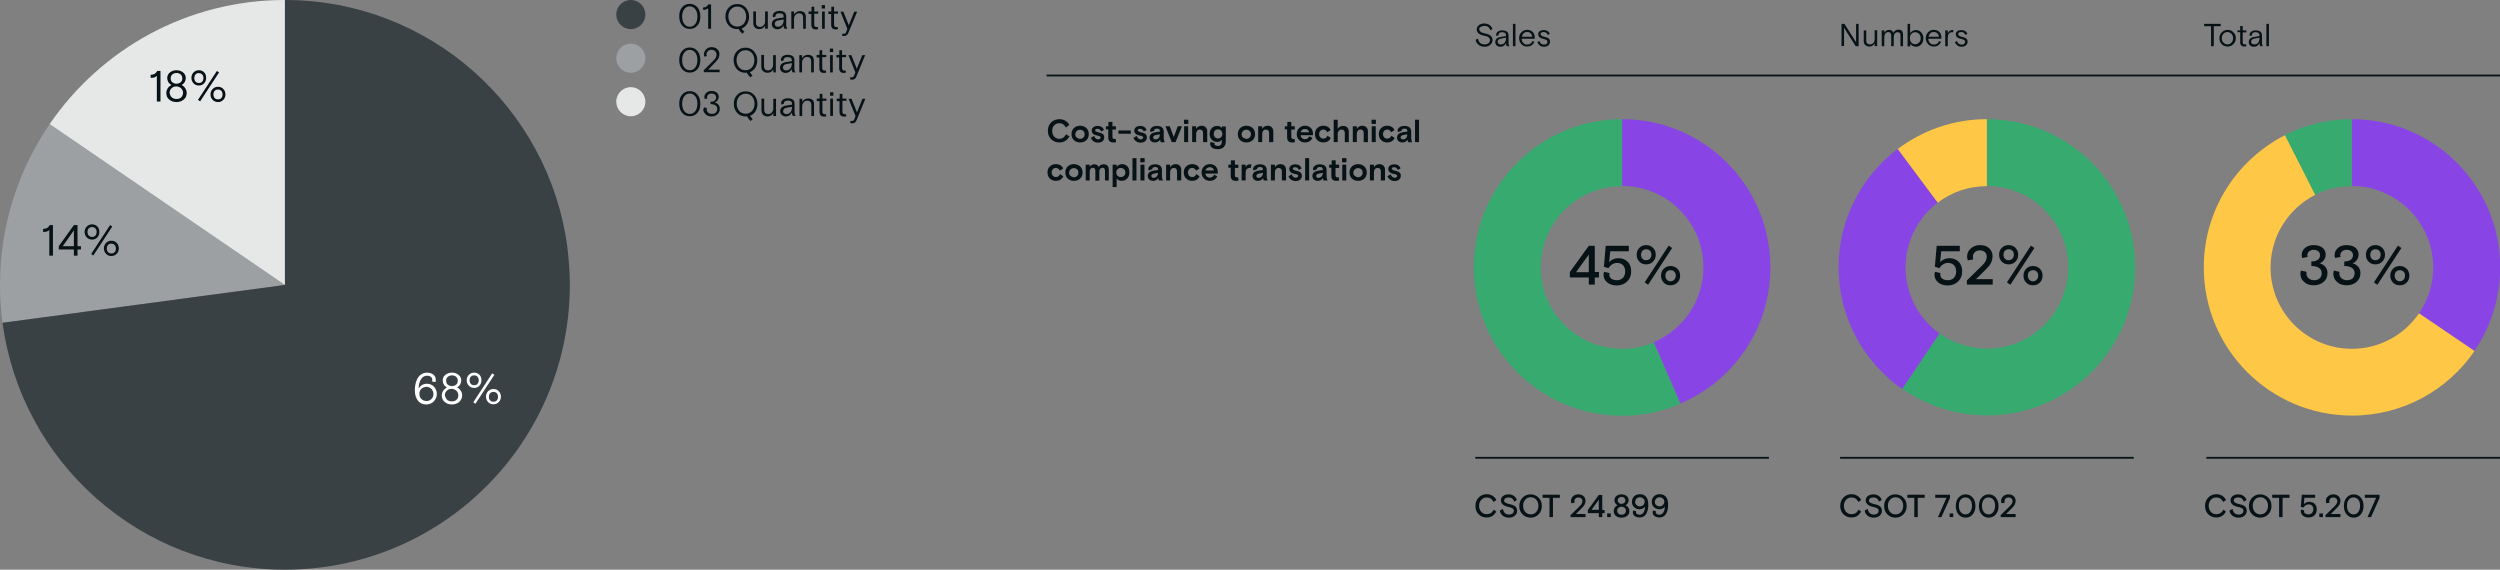 <?xml version="1.0" encoding="utf-8"?>
<!-- Generator: Adobe Illustrator 22.0.0, SVG Export Plug-In . SVG Version: 6.00 Build 0)  -->
<svg version="1.1" id="Layer_1" xmlns="http://www.w3.org/2000/svg" xmlns:xlink="http://www.w3.org/1999/xlink" x="0px" y="0px"
	 viewBox="0 0 1374 313.1" style="enable-background:new 0 0 1374 313.1;" xml:space="preserve">
<rect x="0" y="0" width="1374" height="313.1" fill="#808080" stroke="none"/>
<style type="text/css">
	.st0{fill:#9CA0A2;}
	.st1{fill:#E6E7E7;}
	.st2{fill:#394145;}
	.st3{fill:#071216;}
	.st4{fill:#FFFFFF;}
	.st5{fill:#8844E5;}
	.st6{fill:#37AA70;}
	.st7{fill:#FFC746;}
	.st8{fill:none;stroke:#071216;stroke-miterlimit:10;}
</style>
<g>
	<g>
		<path class="st0" d="M27.3,68.2C10.1,93.4,0,123.8,0,156.6c0,7.1,0.5,14,1.4,20.8l155.2-20.8L27.3,68.2z"/>
		<path class="st1" d="M156.6,0C102.9,0,55.5,27,27.3,68.2l129.3,88.4V0z"/>
		<path class="st2" d="M311.8,135.7C301.6,59.1,236,0,156.6,0v156.6L1.4,177.4C11.6,254,77.2,313.1,156.6,313.1
			c53.7,0,101.1-27,129.3-68.2c17.2-25.1,27.3-55.6,27.3-88.4C313.1,149.5,312.7,142.6,311.8,135.7z"/>
		<g>
			<circle class="st2" cx="346.7" cy="8" r="8"/>
			<circle class="st1" cx="346.7" cy="55.9" r="8"/>
			<circle class="st0" cx="346.7" cy="32" r="8"/>
		</g>
		<g>
			<g>
				<path class="st3" d="M383.3,4c1.1,1.3,1.6,3,1.6,5c0,2.1-0.5,3.8-1.6,5c-1.1,1.3-2.5,1.9-4.2,1.9s-3.1-0.6-4.2-1.9
					c-1.1-1.3-1.6-3-1.6-5c0-2.1,0.5-3.8,1.6-5c1.1-1.3,2.5-1.9,4.2-1.9S382.2,2.8,383.3,4z M376.1,13.2c0.8,1,1.8,1.5,3,1.5
					s2.3-0.5,3-1.5c0.8-1,1.2-2.4,1.2-4.1c0-1.7-0.4-3.1-1.2-4.1c-0.8-1-1.8-1.5-3-1.5s-2.3,0.5-3,1.5c-0.8,1-1.2,2.4-1.2,4.1
					C374.9,10.8,375.3,12.2,376.1,13.2z"/>
				<path class="st3" d="M386.4,5.4V4.1c0.7,0,1.3-0.1,1.7-0.4c0.4-0.3,0.8-0.7,1.2-1.3h1.5v13.4h-1.6V4.5c-0.4,0.3-0.7,0.6-1.2,0.7
					C387.6,5.4,387,5.4,386.4,5.4z"/>
				<path class="st3" d="M409.1,17.5l-1.2,1c-0.8-0.8-1.5-1.7-2-2.6c-0.3,0-0.5,0.1-0.7,0.1c-1.8,0-3.4-0.6-4.6-1.9
					c-1.2-1.3-1.9-3-1.9-5c0-2.1,0.6-3.7,1.9-5c1.2-1.3,2.8-1.9,4.6-1.9s3.4,0.6,4.6,1.9c1.2,1.3,1.9,3,1.9,5c0,1.6-0.4,2.9-1.1,4.1
					c-0.8,1.2-1.8,2-3,2.5C408,16.3,408.5,16.9,409.1,17.5z M401.7,13.1c0.9,1,2.1,1.5,3.5,1.5s2.5-0.5,3.5-1.5c0.9-1,1.4-2.4,1.4-4
					c0-1.6-0.5-3-1.4-4c-0.9-1-2.1-1.5-3.5-1.5s-2.5,0.5-3.5,1.5c-0.9,1-1.4,2.4-1.4,4C400.4,10.7,400.8,12.1,401.7,13.1z"/>
				<path class="st3" d="M414,12.6V6.3h1.5v6.2c0,0.7,0.2,1.3,0.6,1.7c0.4,0.4,1,0.6,1.6,0.6c0.8,0,1.4-0.3,2-0.9
					c0.5-0.6,0.8-1.3,0.8-2.2V6.3h1.5v9.5h-1.5v-1.7c-0.7,1.3-1.7,1.9-3.2,1.9c-1,0-1.8-0.3-2.4-0.9C414.3,14.6,414,13.7,414,12.6z"
					/>
				<path class="st3" d="M432.7,15.8h-1.5c-0.4-0.5-0.6-1.1-0.6-1.9c-0.3,0.7-0.7,1.2-1.3,1.6c-0.6,0.4-1.2,0.6-1.9,0.6
					c-1,0-1.7-0.3-2.3-0.8c-0.6-0.5-0.9-1.2-0.9-2.1c0-0.9,0.3-1.6,0.9-2.1c0.6-0.5,1.4-0.9,2.4-1l3.2-0.5V9.1
					c0-1.2-0.7-1.8-2.2-1.8c-0.7,0-1.3,0.1-1.7,0.4c-0.4,0.3-0.6,0.6-0.6,1.1c0,0.1,0,0.2,0,0.3l-1.3,0.4c-0.1-0.2-0.2-0.5-0.2-0.8
					c0-0.7,0.3-1.4,1-1.9s1.6-0.8,2.7-0.8c1.2,0,2.2,0.3,2.8,0.8c0.6,0.5,0.9,1.3,0.9,2.3v4.3c0,0.5,0,1,0.1,1.3
					C432.4,15.1,432.5,15.4,432.7,15.8z M427.6,14.7c1,0,1.7-0.4,2.3-1.1c0.5-0.7,0.8-1.6,0.8-2.6v-0.3l-2.9,0.5
					c-0.7,0.1-1.2,0.3-1.5,0.7c-0.3,0.3-0.5,0.7-0.5,1.2c0,0.5,0.2,0.9,0.5,1.2C426.6,14.6,427,14.7,427.6,14.7z"/>
				<path class="st3" d="M442.9,9.3v6.5h-1.5V9.6c0-0.7-0.2-1.3-0.6-1.7c-0.4-0.4-1-0.6-1.7-0.6c-0.8,0-1.4,0.3-1.9,0.9
					c-0.5,0.6-0.8,1.3-0.8,2.3v5.3h-1.5V6.3h1.5V8c0.3-0.6,0.8-1.1,1.4-1.4c0.6-0.3,1.2-0.5,1.9-0.5c0.9,0,1.7,0.3,2.4,0.8
					C442.5,7.4,442.9,8.2,442.9,9.3z"/>
				<path class="st3" d="M444.4,7.5V6.3h1.6V3.7h1.5v2.6h2.2v1.2h-2.2v5.8c0,0.5,0.1,0.9,0.3,1.2c0.2,0.2,0.5,0.4,1,0.4
					c0.2,0,0.5,0,0.7-0.1l0.1,1.2c-0.3,0.1-0.8,0.2-1.3,0.2c-0.7,0-1.3-0.2-1.7-0.6c-0.4-0.4-0.7-1.1-0.7-1.9v-6H444.4z"/>
				<path class="st3" d="M451.6,4.6V2.8h1.8v1.9H451.6z M451.8,15.8V6.3h1.5v9.5H451.8z"/>
				<path class="st3" d="M455.3,7.5V6.3h1.6V3.7h1.5v2.6h2.2v1.2h-2.2v5.8c0,0.5,0.1,0.9,0.3,1.2c0.2,0.2,0.5,0.4,1,0.4
					c0.2,0,0.5,0,0.7-0.1l0.1,1.2c-0.3,0.1-0.8,0.2-1.3,0.2c-0.7,0-1.3-0.2-1.7-0.6c-0.4-0.4-0.7-1.1-0.7-1.9v-6H455.3z"/>
				<path class="st3" d="M462.8,19.7l0.2-1.3c0.3,0.1,0.5,0.2,0.8,0.2c0.3,0,0.5-0.1,0.7-0.2c0.2-0.1,0.3-0.4,0.5-0.7l0.7-1.8
					l-3.8-9.5h1.6l3,7.5l3-7.5h1.6L466.3,18c-0.3,0.7-0.6,1.1-1,1.4c-0.4,0.3-0.9,0.4-1.5,0.4C463.4,19.8,463.1,19.8,462.8,19.7z"/>
			</g>
		</g>
		<g>
			<g>
				<path class="st3" d="M383.3,28c1.1,1.3,1.6,3,1.6,5c0,2.1-0.5,3.8-1.6,5c-1.1,1.3-2.5,1.9-4.2,1.9s-3.1-0.6-4.2-1.9
					c-1.1-1.3-1.6-3-1.6-5c0-2.1,0.5-3.8,1.6-5c1.1-1.3,2.5-1.9,4.2-1.9S382.2,26.7,383.3,28z M376.1,37.1c0.8,1,1.8,1.5,3,1.5
					s2.3-0.5,3-1.5c0.8-1,1.2-2.4,1.2-4.1c0-1.7-0.4-3.1-1.2-4.1c-0.8-1-1.8-1.5-3-1.5s-2.3,0.5-3,1.5c-0.8,1-1.2,2.4-1.2,4.1
					C374.9,34.8,375.3,36.1,376.1,37.1z"/>
				<path class="st3" d="M386.7,38.7l5.2-5.2c0.7-0.7,1.2-1.3,1.5-1.8c0.3-0.5,0.4-1.1,0.4-1.7c0-0.8-0.3-1.4-0.8-1.9
					c-0.5-0.5-1.2-0.7-2-0.7c-0.8,0-1.4,0.2-1.9,0.7c-0.5,0.5-0.8,1.1-0.8,1.9c0,0.3,0.1,0.6,0.2,0.9l-1.4,0.2
					c-0.2-0.4-0.2-0.8-0.2-1.3c0-1,0.4-1.9,1.2-2.7c0.8-0.8,1.8-1.2,3-1.2c1.3,0,2.3,0.4,3.1,1.1c0.8,0.7,1.2,1.6,1.2,2.7
					c0,0.8-0.2,1.6-0.5,2.3c-0.4,0.7-1,1.5-1.9,2.4l-3.8,3.9h6.3v1.4h-8.7V38.7z"/>
				<path class="st3" d="M413.6,41.5l-1.2,1c-0.8-0.8-1.5-1.7-2-2.6c-0.3,0-0.5,0.1-0.7,0.1c-1.8,0-3.4-0.6-4.6-1.9s-1.9-3-1.9-5
					c0-2.1,0.6-3.7,1.9-5s2.8-1.9,4.6-1.9c1.8,0,3.4,0.6,4.6,1.9c1.2,1.3,1.9,3,1.9,5c0,1.6-0.4,2.9-1.1,4.1c-0.8,1.2-1.8,2-3,2.5
					C412.4,40.3,413,40.9,413.6,41.5z M406.2,37.1c0.9,1,2.1,1.5,3.5,1.5c1.4,0,2.5-0.5,3.5-1.5c0.9-1,1.4-2.4,1.4-4
					c0-1.6-0.5-3-1.4-4c-0.9-1-2.1-1.5-3.5-1.5c-1.4,0-2.5,0.5-3.5,1.5c-0.9,1-1.4,2.4-1.4,4C404.8,34.7,405.3,36,406.2,37.1z"/>
				<path class="st3" d="M418.4,36.5v-6.3h1.5v6.2c0,0.7,0.2,1.3,0.6,1.7c0.4,0.4,1,0.6,1.6,0.6c0.8,0,1.4-0.3,2-0.9
					c0.5-0.6,0.8-1.3,0.8-2.2v-5.3h1.5v9.5H425v-1.7c-0.7,1.3-1.7,1.9-3.2,1.9c-1,0-1.8-0.3-2.4-0.9
					C418.7,38.6,418.4,37.7,418.4,36.5z"/>
				<path class="st3" d="M437.2,39.8h-1.5c-0.4-0.5-0.6-1.1-0.6-1.9c-0.3,0.7-0.7,1.2-1.3,1.6c-0.6,0.4-1.2,0.6-1.9,0.6
					c-1,0-1.7-0.3-2.3-0.8c-0.6-0.5-0.9-1.2-0.9-2.1c0-0.9,0.3-1.6,0.9-2.1c0.6-0.5,1.4-0.9,2.4-1l3.2-0.5v-0.4
					c0-1.2-0.7-1.8-2.2-1.8c-0.7,0-1.3,0.1-1.7,0.4c-0.4,0.3-0.6,0.6-0.6,1.1c0,0.1,0,0.2,0,0.3l-1.3,0.4c-0.1-0.2-0.2-0.5-0.2-0.8
					c0-0.7,0.3-1.4,1-1.9c0.7-0.5,1.6-0.8,2.7-0.8c1.2,0,2.2,0.3,2.8,0.8c0.6,0.5,0.9,1.3,0.9,2.3v4.3c0,0.5,0,1,0.1,1.3
					C436.8,39,437,39.4,437.2,39.8z M432.1,38.7c1,0,1.7-0.4,2.3-1.1c0.5-0.7,0.8-1.6,0.8-2.6v-0.3l-2.9,0.5
					c-0.7,0.1-1.2,0.3-1.5,0.7c-0.3,0.3-0.5,0.7-0.5,1.2c0,0.5,0.2,0.9,0.5,1.2C431,38.5,431.5,38.7,432.1,38.7z"/>
				<path class="st3" d="M447.3,33.3v6.5h-1.5v-6.2c0-0.7-0.2-1.3-0.6-1.7c-0.4-0.4-1-0.6-1.7-0.6c-0.8,0-1.4,0.3-1.9,0.9
					c-0.5,0.6-0.8,1.3-0.8,2.3v5.3h-1.5v-9.5h1.5v1.7c0.3-0.6,0.8-1.1,1.4-1.4c0.6-0.3,1.2-0.5,1.9-0.5c0.9,0,1.7,0.3,2.4,0.8
					C447,31.4,447.3,32.2,447.3,33.3z"/>
				<path class="st3" d="M448.8,31.4v-1.2h1.6v-2.6h1.5v2.6h2.2v1.2h-2.2v5.8c0,0.5,0.1,0.9,0.3,1.2c0.2,0.2,0.5,0.4,1,0.4
					c0.2,0,0.5,0,0.7-0.1l0.1,1.2c-0.3,0.1-0.8,0.2-1.3,0.2c-0.7,0-1.3-0.2-1.7-0.6c-0.4-0.4-0.7-1.1-0.7-1.9v-6H448.8z"/>
				<path class="st3" d="M456.1,28.6v-1.9h1.8v1.9H456.1z M456.2,39.8v-9.5h1.5v9.5H456.2z"/>
				<path class="st3" d="M459.7,31.4v-1.2h1.6v-2.6h1.5v2.6h2.2v1.2h-2.2v5.8c0,0.5,0.1,0.9,0.3,1.2c0.2,0.2,0.5,0.4,1,0.4
					c0.2,0,0.5,0,0.7-0.1l0.1,1.2c-0.3,0.1-0.8,0.2-1.3,0.2c-0.7,0-1.3-0.2-1.7-0.6c-0.4-0.4-0.7-1.1-0.7-1.9v-6H459.7z"/>
				<path class="st3" d="M467.2,43.6l0.2-1.3c0.3,0.1,0.5,0.2,0.8,0.2c0.3,0,0.5-0.1,0.7-0.2c0.2-0.1,0.3-0.4,0.5-0.7l0.7-1.8
					l-3.8-9.5h1.6l3,7.5l3-7.5h1.6L470.7,42c-0.3,0.7-0.6,1.1-1,1.4c-0.4,0.3-0.9,0.4-1.5,0.4C467.9,43.8,467.5,43.7,467.2,43.6z"/>
			</g>
		</g>
		<g>
			<g>
				<path class="st3" d="M383.3,52c1.1,1.3,1.6,3,1.6,5c0,2.1-0.5,3.8-1.6,5c-1.1,1.3-2.5,1.9-4.2,1.9s-3.1-0.6-4.2-1.9
					c-1.1-1.3-1.6-3-1.6-5c0-2.1,0.5-3.8,1.6-5c1.1-1.3,2.5-1.9,4.2-1.9S382.2,50.7,383.3,52z M376.1,61.1c0.8,1,1.8,1.5,3,1.5
					s2.3-0.5,3-1.5c0.8-1,1.2-2.4,1.2-4.1c0-1.7-0.4-3.1-1.2-4.1c-0.8-1-1.8-1.5-3-1.5s-2.3,0.5-3,1.5c-0.8,1-1.2,2.4-1.2,4.1
					C374.9,58.7,375.3,60.1,376.1,61.1z"/>
				<path class="st3" d="M387,59l1.5,0.4c-0.1,0.2-0.1,0.4-0.1,0.7c0,0.7,0.3,1.3,0.8,1.8s1.3,0.7,2.1,0.7c0.9,0,1.6-0.2,2.1-0.7
					c0.5-0.5,0.8-1.2,0.8-2c0-0.9-0.3-1.6-1-2c-0.7-0.4-1.6-0.7-2.7-0.7v-1.3c1.1,0,1.9-0.2,2.4-0.7c0.5-0.5,0.7-1,0.7-1.7
					c0-0.6-0.2-1.1-0.7-1.5c-0.5-0.4-1.1-0.6-1.8-0.6c-0.7,0-1.3,0.2-1.8,0.6c-0.5,0.4-0.7,0.9-0.7,1.6c0,0.2,0,0.4,0.1,0.6
					l-1.4,0.2c-0.1-0.3-0.2-0.6-0.2-1c0-0.9,0.4-1.7,1.1-2.4c0.8-0.7,1.7-1,2.8-1c1.2,0,2.2,0.3,2.9,0.9c0.7,0.6,1.1,1.4,1.1,2.3
					c0,0.7-0.2,1.3-0.6,1.9c-0.4,0.6-0.9,1-1.7,1.2c0.9,0.2,1.6,0.6,2.1,1.2c0.5,0.6,0.8,1.3,0.8,2.2c0,1.3-0.4,2.3-1.3,3.1
					c-0.9,0.8-1.9,1.2-3.2,1.2c-1.4,0-2.5-0.4-3.3-1.2c-0.8-0.8-1.3-1.7-1.3-2.7C386.8,59.7,386.8,59.4,387,59z"/>
				<path class="st3" d="M413.7,65.5l-1.2,1c-0.8-0.8-1.5-1.7-2-2.6c-0.3,0-0.5,0.1-0.7,0.1c-1.8,0-3.4-0.6-4.6-1.9
					c-1.2-1.3-1.9-3-1.9-5c0-2.1,0.6-3.7,1.9-5c1.2-1.3,2.8-1.9,4.6-1.9c1.8,0,3.4,0.6,4.6,1.9c1.2,1.3,1.9,3,1.9,5
					c0,1.6-0.4,2.9-1.1,4.1c-0.8,1.2-1.8,2-3,2.5C412.6,64.2,413.1,64.9,413.7,65.5z M406.3,61c0.9,1,2.1,1.5,3.5,1.5
					s2.5-0.5,3.5-1.5c0.9-1,1.4-2.4,1.4-4c0-1.6-0.5-3-1.4-4c-0.9-1-2.1-1.5-3.5-1.5s-2.5,0.5-3.5,1.5c-0.9,1-1.4,2.4-1.4,4
					C404.9,58.7,405.4,60,406.3,61z"/>
				<path class="st3" d="M418.5,60.5v-6.3h1.5v6.2c0,0.7,0.2,1.3,0.6,1.7c0.4,0.4,1,0.6,1.6,0.6c0.8,0,1.4-0.3,2-0.9
					c0.5-0.6,0.8-1.3,0.8-2.2v-5.3h1.5v9.5h-1.5v-1.7c-0.7,1.3-1.7,1.9-3.2,1.9c-1,0-1.8-0.3-2.4-0.9
					C418.9,62.6,418.5,61.7,418.5,60.5z"/>
				<path class="st3" d="M437.3,63.7h-1.5c-0.4-0.5-0.6-1.1-0.6-1.9c-0.3,0.7-0.7,1.2-1.3,1.6c-0.6,0.4-1.2,0.6-1.9,0.6
					c-1,0-1.7-0.3-2.3-0.8c-0.6-0.5-0.9-1.2-0.9-2.1c0-0.9,0.3-1.6,0.9-2.1c0.6-0.5,1.4-0.9,2.4-1l3.2-0.5v-0.4
					c0-1.2-0.7-1.8-2.2-1.8c-0.7,0-1.3,0.1-1.7,0.4c-0.4,0.3-0.6,0.6-0.6,1.1c0,0.1,0,0.2,0,0.3l-1.3,0.4c-0.1-0.2-0.2-0.5-0.2-0.8
					c0-0.7,0.3-1.4,1-1.9c0.7-0.5,1.6-0.8,2.7-0.8c1.2,0,2.2,0.3,2.8,0.8c0.6,0.5,0.9,1.3,0.9,2.3v4.3c0,0.5,0,1,0.1,1.3
					S437.1,63.3,437.3,63.7z M432.2,62.7c1,0,1.7-0.4,2.3-1.1c0.5-0.7,0.8-1.6,0.8-2.6v-0.3l-2.9,0.5c-0.7,0.1-1.2,0.3-1.5,0.7
					c-0.3,0.3-0.5,0.7-0.5,1.2c0,0.5,0.2,0.9,0.5,1.2C431.2,62.5,431.6,62.7,432.2,62.7z"/>
				<path class="st3" d="M447.4,57.3v6.5h-1.5v-6.2c0-0.7-0.2-1.3-0.6-1.7c-0.4-0.4-1-0.6-1.7-0.6c-0.8,0-1.4,0.3-1.9,0.9
					c-0.5,0.6-0.8,1.3-0.8,2.3v5.3h-1.5v-9.5h1.5v1.7c0.3-0.6,0.8-1.1,1.4-1.4c0.6-0.3,1.2-0.5,1.9-0.5c0.9,0,1.7,0.3,2.4,0.8
					C447.1,55.3,447.4,56.2,447.4,57.3z"/>
				<path class="st3" d="M448.9,55.4v-1.2h1.6v-2.6h1.5v2.6h2.2v1.2H452v5.8c0,0.5,0.1,0.9,0.3,1.2c0.2,0.2,0.5,0.4,1,0.4
					c0.2,0,0.5,0,0.7-0.1l0.1,1.2c-0.3,0.1-0.8,0.2-1.3,0.2c-0.7,0-1.3-0.2-1.7-0.6c-0.4-0.4-0.7-1.1-0.7-1.9v-6H448.9z"/>
				<path class="st3" d="M456.2,52.6v-1.9h1.8v1.9H456.2z M456.3,63.7v-9.5h1.5v9.5H456.3z"/>
				<path class="st3" d="M459.9,55.4v-1.2h1.6v-2.6h1.5v2.6h2.2v1.2h-2.2v5.8c0,0.5,0.1,0.9,0.3,1.2c0.2,0.2,0.5,0.4,1,0.4
					c0.2,0,0.5,0,0.7-0.1l0.1,1.2c-0.3,0.1-0.8,0.2-1.3,0.2c-0.7,0-1.3-0.2-1.7-0.6c-0.4-0.4-0.7-1.1-0.7-1.9v-6H459.9z"/>
				<path class="st3" d="M467.3,67.6l0.2-1.3c0.3,0.1,0.5,0.2,0.8,0.2c0.3,0,0.5-0.1,0.7-0.2c0.2-0.1,0.3-0.4,0.5-0.7l0.7-1.8
					l-3.8-9.5h1.6l3,7.5l3-7.5h1.6L470.8,66c-0.3,0.7-0.6,1.1-1,1.4c-0.4,0.3-0.9,0.4-1.5,0.4C468,67.8,467.6,67.7,467.3,67.6z"/>
			</g>
		</g>
		<g>
			<g>
				<path class="st3" d="M82.8,42.8v-1.7c0.9,0,1.6-0.2,2.2-0.5c0.5-0.3,1-0.9,1.4-1.6h1.8v16.8h-2V41.7c-0.4,0.4-0.9,0.7-1.5,0.9
					C84.3,42.7,83.6,42.8,82.8,42.8z"/>
				<path class="st3" d="M101,54.7c-1.1,0.9-2.4,1.4-4,1.4c-1.6,0-3-0.5-4-1.4c-1.1-0.9-1.6-2.1-1.6-3.6c0-1,0.3-1.8,0.8-2.6
					s1.2-1.3,2-1.8c-0.7-0.4-1.3-0.9-1.7-1.6c-0.4-0.7-0.6-1.4-0.6-2.2c0-1.3,0.5-2.3,1.5-3.1c1-0.8,2.2-1.2,3.6-1.2
					s2.6,0.4,3.6,1.2c1,0.8,1.5,1.9,1.5,3.1c0,0.8-0.2,1.5-0.6,2.2c-0.4,0.7-1,1.2-1.7,1.6c0.8,0.4,1.5,1,2,1.8
					c0.5,0.7,0.8,1.6,0.8,2.6C102.6,52.6,102.1,53.8,101,54.7z M94.4,53.5c0.7,0.6,1.5,0.9,2.6,0.9c1.1,0,2-0.3,2.6-0.9s1-1.5,1-2.5
					c0-1-0.4-1.8-1.1-2.5c-0.7-0.6-1.6-1-2.6-1s-1.9,0.3-2.6,1c-0.7,0.6-1.1,1.5-1.1,2.5C93.4,52,93.7,52.9,94.4,53.5z M93.8,43.1
					c0,0.9,0.3,1.6,0.9,2.1c0.6,0.5,1.4,0.8,2.3,0.8c0.9,0,1.7-0.3,2.3-0.8c0.6-0.5,0.9-1.2,0.9-2.1c0-0.9-0.3-1.7-0.9-2.2
					c-0.6-0.5-1.4-0.8-2.3-0.8s-1.7,0.3-2.3,0.8C94.1,41.5,93.8,42.2,93.8,43.1z"/>
				<path class="st3" d="M106.4,45.8c-0.8-0.8-1.2-1.8-1.2-3c0-1.2,0.4-2.2,1.2-3c0.8-0.8,1.7-1.2,2.9-1.2c1.2,0,2.2,0.4,2.9,1.2
					c0.8,0.8,1.1,1.8,1.1,3c0,1.2-0.4,2.2-1.1,3c-0.8,0.8-1.7,1.2-2.9,1.2C108.1,47,107.1,46.6,106.4,45.8z M107.5,40.9
					c-0.5,0.5-0.7,1.1-0.7,2c0,0.8,0.2,1.5,0.7,2c0.5,0.5,1.1,0.7,1.8,0.7c0.8,0,1.4-0.2,1.8-0.7c0.5-0.5,0.7-1.2,0.7-2
					c0-0.8-0.2-1.5-0.7-2c-0.5-0.5-1.1-0.7-1.8-0.7C108.5,40.1,107.9,40.4,107.5,40.9z M110,55.7l-1.2-0.8L119.2,39l1.2,0.8
					L110,55.7z M116.9,54.9c-0.8-0.8-1.2-1.8-1.2-3c0-1.2,0.4-2.2,1.2-3c0.8-0.8,1.7-1.2,2.9-1.2c1.2,0,2.2,0.4,2.9,1.2
					c0.8,0.8,1.2,1.8,1.2,3c0,1.2-0.4,2.2-1.2,3c-0.8,0.8-1.7,1.2-2.9,1.2C118.7,56.1,117.7,55.7,116.9,54.9z M118,49.9
					c-0.5,0.5-0.7,1.2-0.7,2c0,0.8,0.2,1.5,0.7,2c0.5,0.5,1.1,0.7,1.8,0.7c0.8,0,1.4-0.2,1.8-0.7c0.5-0.5,0.7-1.1,0.7-2
					c0-0.8-0.2-1.5-0.7-2c-0.5-0.5-1.1-0.7-1.8-0.7C119.1,49.2,118.5,49.4,118,49.9z"/>
			</g>
		</g>
		<g>
			<g>
				<path class="st3" d="M23.7,127.5v-1.7c0.9,0,1.6-0.2,2.2-0.5s1-0.9,1.4-1.6h1.8v16.8h-2v-14.1c-0.4,0.4-0.9,0.7-1.5,0.9
					C25.1,127.4,24.5,127.5,23.7,127.5z"/>
				<path class="st3" d="M32.3,137.1v-1.8l8.3-11.6h2v11.6h1.9v1.8h-1.9v3.4h-2v-3.4H32.3z M40.6,126.6l-6.1,8.7h6.1V126.6z"/>
				<path class="st3" d="M47.7,130.5c-0.8-0.8-1.2-1.8-1.2-3c0-1.2,0.4-2.2,1.2-3c0.8-0.8,1.7-1.2,2.9-1.2c1.2,0,2.2,0.4,2.9,1.2
					c0.8,0.8,1.1,1.8,1.1,3c0,1.2-0.4,2.2-1.1,3c-0.8,0.8-1.7,1.2-2.9,1.2C49.5,131.7,48.5,131.3,47.7,130.5z M48.8,125.5
					c-0.5,0.5-0.7,1.1-0.7,2c0,0.8,0.2,1.5,0.7,2c0.5,0.5,1.1,0.7,1.8,0.7c0.8,0,1.4-0.2,1.8-0.7c0.5-0.5,0.7-1.2,0.7-2
					c0-0.8-0.2-1.5-0.7-2c-0.5-0.5-1.1-0.7-1.8-0.7C49.9,124.8,49.3,125,48.8,125.5z M51.3,140.4l-1.2-0.8l10.4-15.9l1.2,0.8
					L51.3,140.4z M58.3,139.5c-0.8-0.8-1.2-1.8-1.2-3c0-1.2,0.4-2.2,1.2-3c0.8-0.8,1.7-1.2,2.9-1.2c1.2,0,2.2,0.4,2.9,1.2
					c0.8,0.8,1.2,1.8,1.2,3c0,1.2-0.4,2.2-1.2,3c-0.8,0.8-1.7,1.2-2.9,1.2C60,140.8,59.1,140.3,58.3,139.5z M59.4,134.6
					c-0.5,0.5-0.7,1.2-0.7,2c0,0.8,0.2,1.5,0.7,2c0.5,0.5,1.1,0.7,1.8,0.7s1.4-0.2,1.8-0.7c0.5-0.5,0.7-1.1,0.7-2
					c0-0.8-0.2-1.5-0.7-2c-0.5-0.5-1.1-0.7-1.8-0.7S59.9,134.1,59.4,134.6z"/>
			</g>
		</g>
		<g>
			<g>
				<path class="st4" d="M239.3,210l-1.9-0.4c0.1-0.3,0.2-0.6,0.2-0.9c0-0.7-0.3-1.2-0.8-1.6c-0.5-0.4-1.2-0.6-2.2-0.6
					c-1.3,0-2.3,0.6-3.2,1.9c-0.8,1.3-1.3,3-1.3,5.1c0.5-0.8,1.1-1.5,1.9-1.9c0.8-0.5,1.7-0.7,2.6-0.7c1.5,0,2.8,0.5,3.9,1.6
					c1,1.1,1.6,2.4,1.6,4c0,1.6-0.6,2.9-1.7,4.1c-1.1,1.1-2.5,1.7-4.2,1.7c-1.9,0-3.4-0.7-4.5-2.1c-1.1-1.4-1.7-3.3-1.7-5.7
					c0-2,0.3-3.9,1-5.5c0.5-1.3,1.3-2.4,2.3-3.1c1-0.7,2.1-1.1,3.3-1.1c1.5,0,2.7,0.4,3.6,1.1c0.9,0.7,1.3,1.7,1.3,2.9
					C239.5,209.2,239.5,209.6,239.3,210z M237.1,213.7c-0.8-0.7-1.7-1.1-2.7-1.1s-2,0.4-2.8,1.1c-0.8,0.7-1.1,1.6-1.1,2.8
					c0,1.2,0.4,2.1,1.1,2.8c0.8,0.7,1.7,1.1,2.8,1.1s2-0.4,2.7-1.1c0.8-0.7,1.1-1.6,1.1-2.8C238.2,215.4,237.8,214.5,237.1,213.7z"
					/>
				<path class="st4" d="M252.4,220.9c-1.1,0.9-2.4,1.4-4,1.4c-1.6,0-3-0.5-4-1.4c-1.1-0.9-1.6-2.1-1.6-3.6c0-1,0.3-1.8,0.8-2.6
					c0.5-0.7,1.2-1.3,2-1.8c-0.7-0.4-1.3-0.9-1.7-1.6c-0.4-0.7-0.6-1.4-0.6-2.2c0-1.3,0.5-2.3,1.5-3.1c1-0.8,2.2-1.2,3.6-1.2
					c1.4,0,2.6,0.4,3.6,1.2c1,0.8,1.5,1.9,1.5,3.1c0,0.8-0.2,1.5-0.6,2.2c-0.4,0.7-1,1.2-1.7,1.6c0.8,0.4,1.5,1,2,1.8
					c0.5,0.7,0.8,1.6,0.8,2.6C254,218.7,253.4,219.9,252.4,220.9z M245.7,219.7c0.7,0.6,1.5,0.9,2.6,0.9c1.1,0,2-0.3,2.6-0.9
					c0.7-0.6,1-1.5,1-2.5c0-1-0.4-1.8-1.1-2.5c-0.7-0.6-1.6-1-2.6-1s-1.9,0.3-2.6,1c-0.7,0.6-1.1,1.5-1.1,2.5
					C244.7,218.2,245.1,219,245.7,219.7z M245.2,209.3c0,0.9,0.3,1.6,0.9,2.1c0.6,0.5,1.4,0.8,2.3,0.8c0.9,0,1.7-0.3,2.3-0.8
					c0.6-0.5,0.9-1.2,0.9-2.1c0-0.9-0.3-1.7-0.9-2.2c-0.6-0.5-1.4-0.8-2.3-0.8s-1.7,0.3-2.3,0.8
					C245.5,207.6,245.2,208.3,245.2,209.3z"/>
				<path class="st4" d="M257.7,212c-0.8-0.8-1.2-1.8-1.2-3c0-1.2,0.4-2.2,1.2-3c0.8-0.8,1.7-1.2,2.9-1.2c1.2,0,2.2,0.4,2.9,1.2
					c0.8,0.8,1.1,1.8,1.1,3c0,1.2-0.4,2.2-1.1,3c-0.8,0.8-1.7,1.2-2.9,1.2C259.5,213.2,258.5,212.8,257.7,212z M258.8,207
					c-0.5,0.5-0.7,1.1-0.7,2c0,0.8,0.2,1.5,0.7,2c0.5,0.5,1.1,0.7,1.8,0.7c0.8,0,1.4-0.2,1.8-0.7c0.5-0.5,0.7-1.1,0.7-2
					c0-0.8-0.2-1.5-0.7-2c-0.5-0.5-1.1-0.7-1.8-0.7C259.9,206.3,259.3,206.5,258.8,207z M261.3,221.9l-1.2-0.8l10.4-15.9l1.2,0.8
					L261.3,221.9z M268.3,221c-0.8-0.8-1.2-1.8-1.2-3c0-1.2,0.4-2.2,1.2-3c0.8-0.8,1.7-1.2,2.9-1.2c1.2,0,2.2,0.4,2.9,1.2
					c0.8,0.8,1.2,1.8,1.2,3c0,1.2-0.4,2.2-1.2,3c-0.8,0.8-1.7,1.2-2.9,1.2C270,222.2,269,221.8,268.3,221z M269.4,216.1
					c-0.5,0.5-0.7,1.2-0.7,2c0,0.8,0.2,1.5,0.7,2c0.5,0.5,1.1,0.7,1.8,0.7s1.4-0.2,1.8-0.7c0.5-0.5,0.7-1.1,0.7-2
					c0-0.8-0.2-1.5-0.7-2c-0.5-0.5-1.1-0.7-1.8-0.7S269.9,215.6,269.4,216.1z"/>
			</g>
		</g>
	</g>
	<g>
		<g>
			<path class="st5" d="M973,147c0-45-36.5-81.5-81.5-81.5v36.7c24.7,0,44.7,20,44.7,44.7c0,18.5-11.3,34.4-27.3,41.2l14.6,33.7
				C952.6,209.5,973,180.6,973,147z"/>
			<path class="st6" d="M891.5,191.7c-24.7,0-44.7-20-44.7-44.7c0-24.7,20-44.7,44.7-44.7V65.5c-45,0-81.5,36.5-81.5,81.5
				c0,45,36.5,81.5,81.5,81.5c11.4,0,22.2-2.3,32-6.6l-14.6-33.7C903.6,190.5,897.7,191.7,891.5,191.7z"/>
		</g>
		<g>
			<path class="st6" d="M1092,65.5v36.7c24.7,0,44.7,20,44.7,44.7c0,24.7-20,44.7-44.7,44.7c-9.7,0-18.7-3.1-26-8.4l-20.5,30.5
				c13.2,9.2,29.2,14.6,46.5,14.6c45,0,81.5-36.5,81.5-81.5C1173.5,102,1137,65.5,1092,65.5z"/>
			<path class="st5" d="M1047.3,147c0-14.6,7-27.5,17.7-35.7l-22-29.5c-19.7,14.9-32.5,38.5-32.5,65.1c0,27.7,13.8,52.1,34.9,66.9
				l20.5-30.5C1054.7,175.2,1047.3,162,1047.3,147z"/>
			<path class="st7" d="M1092,102.3V65.5c-18.4,0-35.3,6.1-49,16.4l22,29.5C1072.5,105.6,1081.9,102.3,1092,102.3z"/>
		</g>
		<g>
			<path class="st5" d="M1337.3,147c0,9.4-2.9,18-7.8,25.2l30.4,20.7c8.9-13.1,14.2-28.9,14.2-45.9c0-45-36.5-81.5-81.5-81.5v36.7
				C1317.2,102.3,1337.3,122.3,1337.3,147z"/>
			<path class="st6" d="M1292.5,102.3V65.5c-13.3,0-25.8,3.2-36.9,8.8l16.6,32.8C1278.3,104,1285.2,102.3,1292.5,102.3z"/>
			<path class="st7" d="M1329.5,172.2c-8.1,11.8-21.6,19.5-36.9,19.5c-24.7,0-44.7-20-44.7-44.7c0-17.4,10-32.5,24.5-39.9
				l-16.6-32.8c-26.4,13.5-44.6,40.9-44.6,72.6c0,45,36.5,81.5,81.5,81.5c28,0,52.6-14.1,67.3-35.5L1329.5,172.2z"/>
		</g>
		<g>
			<path class="st3" d="M813,16c0,0.6,0.3,1.1,0.8,1.5c0.5,0.4,1.4,0.7,2.5,0.9c2.6,0.5,4,1.7,4,3.6c0,1-0.4,1.9-1.2,2.6
				c-0.8,0.7-1.9,1.1-3.2,1.1c-1.3,0-2.5-0.4-3.3-1.1c-0.9-0.7-1.4-1.6-1.6-2.7l1.3-0.7c0.2,1.1,0.6,1.9,1.2,2.4s1.4,0.8,2.4,0.8
				c0.9,0,1.6-0.2,2.2-0.7c0.5-0.4,0.8-1,0.8-1.6c0-0.7-0.3-1.2-0.8-1.6c-0.5-0.4-1.4-0.7-2.5-0.9c-2.7-0.5-4-1.7-4-3.5
				c0-0.9,0.4-1.7,1.2-2.3c0.8-0.6,1.8-0.9,3-0.9c1.1,0,2,0.3,2.8,0.8c0.8,0.5,1.3,1.3,1.7,2.2l-1.2,0.7c-0.3-0.8-0.7-1.4-1.2-1.8
				s-1.2-0.6-2-0.6s-1.4,0.2-1.9,0.5C813.2,14.9,813,15.4,813,16z"/>
			<path class="st3" d="M829.6,25.4h-1.4c-0.4-0.4-0.5-1-0.5-1.7c-0.3,0.6-0.7,1.1-1.2,1.5c-0.5,0.3-1.1,0.5-1.8,0.5
				c-0.9,0-1.6-0.2-2.1-0.7c-0.5-0.5-0.8-1.1-0.8-1.9c0-0.8,0.3-1.4,0.8-1.9c0.6-0.5,1.3-0.8,2.2-0.9l2.9-0.5v-0.4
				c0-1.1-0.7-1.7-2.1-1.7c-0.7,0-1.2,0.1-1.5,0.4c-0.4,0.3-0.5,0.6-0.5,1c0,0.1,0,0.2,0,0.3l-1.2,0.4c-0.1-0.2-0.1-0.5-0.1-0.7
				c0-0.7,0.3-1.3,0.9-1.7c0.6-0.5,1.4-0.7,2.4-0.7c1.1,0,2,0.2,2.6,0.7c0.6,0.5,0.9,1.2,0.9,2.1v3.9c0,0.5,0,0.9,0.1,1.2
				C829.3,24.7,829.4,25,829.6,25.4z M824.9,24.4c0.9,0,1.6-0.3,2.1-1c0.5-0.7,0.7-1.5,0.7-2.4v-0.3l-2.7,0.5
				c-0.6,0.1-1.1,0.3-1.4,0.6c-0.3,0.3-0.5,0.7-0.5,1.1c0,0.5,0.2,0.8,0.5,1.1C824,24.3,824.4,24.4,824.9,24.4z"/>
			<path class="st3" d="M831.5,25.4V13.1h1.4v12.3H831.5z"/>
			<path class="st3" d="M843.5,21.3h-7.2c0,0.9,0.3,1.7,0.9,2.3c0.5,0.6,1.2,0.9,2.1,0.9c0.7,0,1.3-0.2,1.8-0.5s0.8-0.8,1.2-1.5
				l1,0.6c-0.9,1.7-2.2,2.5-4,2.5c-1.2,0-2.2-0.4-3.1-1.3s-1.3-2-1.3-3.3s0.4-2.4,1.3-3.3c0.8-0.9,1.9-1.3,3.1-1.3
				c1.3,0,2.3,0.4,3.1,1.2c0.8,0.8,1.1,1.9,1.1,3.1V21.3z M839.3,17.6c-0.8,0-1.4,0.2-1.9,0.7c-0.5,0.5-0.8,1.1-1,1.9h5.7
				c0-0.8-0.4-1.4-0.9-1.9S840.1,17.6,839.3,17.6z"/>
			<path class="st3" d="M846.7,18.7c0,0.4,0.2,0.7,0.6,1c0.4,0.2,1,0.4,1.7,0.6c2,0.4,2.9,1.2,2.9,2.6c0,0.8-0.3,1.4-0.9,2
				c-0.6,0.5-1.4,0.8-2.4,0.8c-0.9,0-1.7-0.2-2.3-0.7c-0.6-0.5-1.1-1.1-1.4-1.8l1.1-0.7c0.5,1.4,1.4,2,2.6,2c0.6,0,1.1-0.1,1.4-0.4
				c0.3-0.3,0.5-0.7,0.5-1.1c0-0.4-0.2-0.8-0.5-1c-0.4-0.2-0.9-0.4-1.7-0.6c-0.9-0.2-1.6-0.5-2.1-0.9c-0.5-0.4-0.8-1-0.8-1.7
				c0-0.7,0.3-1.3,0.9-1.7c0.6-0.4,1.3-0.6,2.1-0.6c1.7,0,2.8,0.7,3.4,2.1l-1.1,0.6c-0.4-1-1.2-1.6-2.3-1.6c-0.5,0-0.9,0.1-1.3,0.3
				C846.8,18.1,846.7,18.3,846.7,18.7z"/>
		</g>
		<g>
			<path class="st3" d="M822.4,281.2c-1.4,2.2-2.8,3.2-5.4,3.2c-1.8,0-3.2-0.6-4.4-1.8c-1.2-1.2-1.7-2.7-1.7-4.6
				c0-1.8,0.6-3.4,1.8-4.6s2.7-1.8,4.4-1.8c2.4,0,4.4,1.3,5.3,3.2l-1.5,1.1c-0.9-1.7-2.1-2.5-3.8-2.5c-1.2,0-2.2,0.4-3,1.3
				c-0.8,0.9-1.2,2-1.2,3.3c0,1.3,0.4,2.4,1.2,3.3c0.8,0.9,1.8,1.3,3,1.3c1.7,0,3-0.8,3.9-2.5L822.4,281.2z"/>
			<path class="st3" d="M829.8,277.1c2.7,0.5,4,1.6,4,3.7c0,1-0.4,1.9-1.2,2.6c-0.8,0.7-1.9,1.1-3.3,1.1c-2.8,0-4.6-1.6-5-3.9
				l1.7-0.9c0.4,2.1,1.5,3.1,3.4,3.1c1.6,0,2.6-0.9,2.6-2c0-1.2-0.9-1.8-3.1-2.2c-2.4-0.5-4-1.7-4-3.6c0-1,0.4-1.8,1.2-2.4
				c0.8-0.6,1.8-0.9,3-0.9c2.2,0,3.9,1.1,4.6,3.1l-1.5,0.9c-0.5-1.5-1.5-2.3-3.1-2.3c-1.4,0-2.4,0.6-2.4,1.6
				C826.5,276,827.6,276.6,829.8,277.1z"/>
			<path class="st3" d="M847.4,278.1c0,1.8-0.6,3.4-1.8,4.6c-1.2,1.2-2.6,1.8-4.4,1.8c-1.7,0-3.2-0.6-4.4-1.8
				c-1.2-1.2-1.8-2.7-1.8-4.6c0-1.8,0.6-3.4,1.8-4.6c1.2-1.2,2.6-1.8,4.4-1.8c1.7,0,3.2,0.6,4.4,1.8
				C846.8,274.7,847.4,276.2,847.4,278.1z M841.3,282.7c1.2,0,2.2-0.4,3-1.3c0.8-0.9,1.2-2,1.2-3.4c0-1.4-0.4-2.5-1.2-3.4
				c-0.8-0.9-1.8-1.3-3-1.3c-1.2,0-2.2,0.4-3,1.3c-0.8,0.9-1.2,2-1.2,3.4c0,1.4,0.4,2.5,1.2,3.4S840.1,282.7,841.3,282.7z"/>
			<path class="st3" d="M847.8,273.6v-1.7h9.5v1.7h-3.8v10.6h-1.9v-10.6H847.8z"/>
			<path class="st3" d="M863.4,282.9l4.7-4.6c1.1-1.1,1.6-1.9,1.6-2.9c0-1.2-0.9-2-2.2-2c-1.3,0-2.2,0.8-2.2,2.1
				c0,0.3,0.1,0.5,0.1,0.8l-1.8,0.3c-0.1-0.4-0.2-0.8-0.2-1.3c0-1,0.4-1.8,1.1-2.5s1.7-1.1,2.9-1.1c1.2,0,2.2,0.3,2.9,1
				c0.7,0.7,1.1,1.5,1.1,2.5c0,0.8-0.2,1.5-0.5,2.1c-0.3,0.6-0.9,1.4-1.7,2.1l-3.1,3.1h5.3v1.7h-8.2V282.9z"/>
			<path class="st3" d="M872.7,282v-1.7l6-8.3h1.9v8.3h1.3v1.7h-1.3v2.2h-1.9V282H872.7z M878.7,274.6l-4,5.6h4V274.6z"/>
			<path class="st3" d="M883.3,284.2v-2h2v2H883.3z"/>
			<path class="st3" d="M891.2,284.5c-1.3,0-2.3-0.3-3.1-1c-0.8-0.7-1.2-1.5-1.2-2.6c0-1.5,0.8-2.6,2.1-3.2
				c-1.1-0.6-1.7-1.6-1.7-2.8c0-0.9,0.4-1.7,1.1-2.3c0.7-0.6,1.7-0.9,2.8-0.9c1.1,0,2,0.3,2.8,0.9c0.7,0.6,1.1,1.4,1.1,2.3
				c0,1.2-0.6,2.2-1.7,2.8c1.3,0.6,2.1,1.7,2.1,3.2c0,1.1-0.4,2-1.2,2.6C893.5,284.1,892.5,284.5,891.2,284.5z M891.2,282.9
				c0.7,0,1.3-0.2,1.7-0.6c0.5-0.4,0.7-1,0.7-1.6c0-0.6-0.2-1.2-0.7-1.6c-0.5-0.4-1-0.6-1.7-0.6c-0.7,0-1.2,0.2-1.7,0.6
				c-0.5,0.4-0.7,1-0.7,1.6c0,0.7,0.2,1.2,0.7,1.6C889.9,282.7,890.5,282.9,891.2,282.9z M889.1,275c0,0.6,0.2,1,0.6,1.4
				c0.4,0.4,0.9,0.5,1.5,0.5c0.6,0,1.1-0.2,1.5-0.5c0.4-0.4,0.6-0.8,0.6-1.4c0-0.6-0.2-1-0.6-1.4c-0.8-0.7-2.1-0.7-2.9,0
				C889.3,274,889.1,274.4,889.1,275z"/>
			<path class="st3" d="M899.2,280.9c-0.1,0.2-0.1,0.4-0.1,0.6c0,0.8,0.8,1.4,2,1.4c1.8,0,2.9-1.7,3-4.5c-0.5,0.9-1.7,1.5-3,1.5
				c-1.2,0-2.2-0.4-3-1.2c-0.8-0.8-1.2-1.7-1.2-2.9c0-1.2,0.4-2.2,1.2-3c0.8-0.8,1.9-1.2,3.2-1.2c2.9,0,4.6,2,4.6,5.6
				c0,1.7-0.2,3.1-0.7,4.3c-0.7,1.9-2.2,2.9-4.1,2.9c-1.1,0-2-0.3-2.7-0.8c-0.7-0.5-1-1.3-1-2.1c0-0.3,0.1-0.6,0.2-0.9L899.2,280.9z
				 M901.3,278.3c0.7,0,1.3-0.2,1.8-0.7c0.5-0.5,0.8-1.1,0.8-1.8c0-0.8-0.2-1.4-0.8-1.8c-0.5-0.5-1.1-0.7-1.8-0.7
				c-0.7,0-1.3,0.2-1.8,0.7c-0.5,0.5-0.8,1.1-0.8,1.8c0,0.8,0.2,1.4,0.8,1.8C899.9,278.1,900.5,278.3,901.3,278.3z"/>
			<path class="st3" d="M910.1,280.9c-0.1,0.2-0.1,0.4-0.1,0.6c0,0.8,0.8,1.4,2,1.4c1.8,0,2.9-1.7,3-4.5c-0.5,0.9-1.7,1.5-3,1.5
				c-1.2,0-2.2-0.4-3-1.2c-0.8-0.8-1.2-1.7-1.2-2.9c0-1.2,0.4-2.2,1.2-3c0.8-0.8,1.9-1.2,3.2-1.2c2.9,0,4.6,2,4.6,5.6
				c0,1.7-0.2,3.1-0.7,4.3c-0.7,1.9-2.2,2.9-4.1,2.9c-1.1,0-2-0.3-2.7-0.8c-0.7-0.5-1-1.3-1-2.1c0-0.3,0.1-0.6,0.2-0.9L910.1,280.9z
				 M912.1,278.3c0.7,0,1.3-0.2,1.8-0.7c0.5-0.5,0.8-1.1,0.8-1.8c0-0.8-0.2-1.4-0.8-1.8c-0.5-0.5-1.1-0.7-1.8-0.7
				c-0.7,0-1.3,0.2-1.8,0.7c-0.5,0.5-0.8,1.1-0.8,1.8c0,0.8,0.2,1.4,0.8,1.8C910.8,278.1,911.4,278.3,912.1,278.3z"/>
		</g>
		<g>
			<path class="st3" d="M587.8,75c-0.8,1.2-1.6,2-2.4,2.5c-0.8,0.5-1.9,0.8-3.2,0.8c-1.8,0-3.3-0.6-4.5-1.8
				c-1.2-1.2-1.8-2.7-1.8-4.6c0-1.9,0.6-3.4,1.8-4.6c1.2-1.2,2.7-1.8,4.6-1.8c1.2,0,2.4,0.3,3.3,0.9c1,0.6,1.7,1.4,2.1,2.3l-1.9,1.4
				c-0.8-1.6-2-2.4-3.6-2.4c-1.1,0-2.1,0.4-2.8,1.2c-0.8,0.8-1.1,1.8-1.1,3.1c0,1.2,0.4,2.3,1.1,3.1c0.8,0.8,1.7,1.2,2.8,1.2
				c1.6,0,2.8-0.8,3.7-2.5L587.8,75z"/>
			<path class="st3" d="M598.4,73.7c0,1.4-0.5,2.6-1.4,3.4c-0.9,0.8-2.1,1.2-3.4,1.2c-1.3,0-2.4-0.4-3.3-1.2
				c-0.9-0.8-1.4-1.9-1.4-3.4c0-1.4,0.5-2.6,1.4-3.4c0.9-0.8,2.1-1.2,3.3-1.2c1.3,0,2.4,0.4,3.4,1.2
				C597.9,71.2,598.4,72.3,598.4,73.7z M593.6,76.3c0.7,0,1.3-0.2,1.8-0.7c0.5-0.5,0.7-1.1,0.7-1.8c0-0.8-0.2-1.4-0.7-1.8
				c-0.5-0.5-1.1-0.7-1.8-0.7c-0.7,0-1.3,0.2-1.8,0.7c-0.5,0.5-0.8,1.1-0.8,1.8c0,0.8,0.2,1.4,0.8,1.8
				C592.4,76,592.9,76.3,593.6,76.3z"/>
			<path class="st3" d="M604,72.8c2,0.4,2.9,1.2,2.9,2.7c0,1.7-1.3,2.9-3.4,2.9c-2,0-3.3-1.1-4-2.6l1.8-1.1c0.4,1.1,1.2,1.9,2.2,1.9
				c0.7,0,1.4-0.4,1.4-1c0-0.6-0.5-0.9-1.9-1.1c-2-0.4-3-1.3-3-2.7c0-0.8,0.3-1.4,0.9-1.9c0.6-0.4,1.4-0.7,2.3-0.7
				c1.8,0,2.9,0.7,3.6,2.2l-1.6,0.9c-0.4-1-1.1-1.5-2-1.5c-0.9,0-1.3,0.3-1.3,0.8C601.9,72.1,602.6,72.5,604,72.8z"/>
			<path class="st3" d="M607.8,71.2v-1.8h1.4V67h2.2v2.4h1.9v1.8h-1.9v4c0,0.8,0.4,1.2,1.1,1.2c0.3,0,0.5,0,0.7-0.1l0.2,1.8
				c-0.4,0.2-0.9,0.2-1.5,0.2c-1.9,0-2.8-0.9-2.8-2.8v-4.4H607.8z"/>
			<path class="st3" d="M614.7,73.5v-1.8h6.8v1.8H614.7z"/>
			<path class="st3" d="M627.4,72.8c2,0.4,2.9,1.2,2.9,2.7c0,1.7-1.3,2.9-3.4,2.9c-2,0-3.3-1.1-4-2.6l1.8-1.1
				c0.4,1.1,1.2,1.9,2.2,1.9c0.7,0,1.4-0.4,1.4-1c0-0.6-0.5-0.9-1.9-1.1c-2-0.4-3-1.3-3-2.7c0-0.8,0.3-1.4,0.9-1.9
				c0.6-0.4,1.4-0.7,2.3-0.7c1.8,0,2.9,0.7,3.6,2.2l-1.6,0.9c-0.4-1-1.1-1.5-2-1.5c-0.9,0-1.3,0.3-1.3,0.8
				C625.3,72.1,626,72.5,627.4,72.8z"/>
			<path class="st3" d="M638,78.1c-0.3-0.4-0.4-0.8-0.4-1.4c-0.6,1.1-1.6,1.6-2.9,1.6c-1.7,0-2.9-1.1-2.9-2.7c0-1.7,1.3-2.6,3.1-2.9
				l2.6-0.4V72c0-0.9-0.5-1.3-1.6-1.3c-1,0-1.6,0.4-1.6,1c0,0.1,0,0.1,0,0.2l-2,0.7c-0.1-0.2-0.2-0.5-0.2-0.7c0-0.7,0.3-1.3,1-1.9
				c0.7-0.5,1.6-0.8,2.7-0.8c2.5,0,3.8,1.1,3.8,3.2v3.6c0,0.9,0.2,1.6,0.6,2.2H638z M637.4,74v-0.2l-2.1,0.4c-1,0.2-1.5,0.6-1.5,1.3
				c0,0.7,0.5,1.1,1.3,1.1C636.5,76.6,637.4,75.6,637.4,74z"/>
			<path class="st3" d="M649.6,69.4l-3.5,8.7H644l-3.5-8.7h2.4l2.2,5.9l2.2-5.9H649.6z"/>
			<path class="st3" d="M650.7,68.1v-2.3h2.4v2.3H650.7z M650.8,78.1v-8.7h2.2v8.7H650.8z"/>
			<path class="st3" d="M663.4,78.1h-2.2v-5c0-1.2-0.6-1.9-1.8-1.9c-1.2,0-2,1-2,2.5v4.4h-2.2v-8.7h2.2v1.4c0.7-1.1,1.7-1.7,3-1.7
				c1.8,0,3.1,1.2,3.1,3V78.1z"/>
			<path class="st3" d="M667.6,78.6c-0.1,0.2-0.1,0.4-0.1,0.6c0,0.6,0.7,1,1.9,1c1.4,0,2.1-0.8,2.1-2.4v-1.1
				c-0.5,0.9-1.4,1.3-2.5,1.3c-1.2,0-2.2-0.4-3-1.2c-0.8-0.8-1.2-1.9-1.2-3.2c0-1.3,0.4-2.3,1.2-3.2c0.8-0.8,1.8-1.2,3-1.2
				c1.1,0,1.9,0.4,2.5,1.2v-0.9h2.2v8.1c0,2.9-1.7,4.4-4.4,4.4c-2.6,0-4.2-1.1-4.2-3c0-0.4,0.1-0.7,0.2-1L667.6,78.6z M667.1,73.6
				c0,1.5,1,2.5,2.3,2.5c1.3,0,2.4-0.9,2.4-2.5c0-1.5-1-2.5-2.4-2.5C668.1,71.1,667.1,72,667.1,73.6z"/>
			<path class="st3" d="M689.8,73.7c0,1.4-0.5,2.6-1.4,3.4c-0.9,0.8-2.1,1.2-3.4,1.2c-1.3,0-2.4-0.4-3.3-1.2
				c-0.9-0.8-1.4-1.9-1.4-3.4c0-1.4,0.5-2.6,1.4-3.4c0.9-0.8,2.1-1.2,3.3-1.2c1.3,0,2.4,0.4,3.4,1.2
				C689.3,71.2,689.8,72.3,689.8,73.7z M685,76.3c0.7,0,1.3-0.2,1.8-0.7c0.5-0.5,0.7-1.1,0.7-1.8c0-0.8-0.2-1.4-0.7-1.8
				c-0.5-0.5-1.1-0.7-1.8-0.7c-0.7,0-1.3,0.2-1.8,0.7c-0.5,0.5-0.8,1.1-0.8,1.8c0,0.8,0.2,1.4,0.8,1.8C683.8,76,684.4,76.3,685,76.3
				z"/>
			<path class="st3" d="M699.7,78.1h-2.2v-5c0-1.2-0.6-1.9-1.8-1.9c-1.2,0-2,1-2,2.5v4.4h-2.2v-8.7h2.2v1.4c0.7-1.1,1.7-1.7,3-1.7
				c1.8,0,3.1,1.2,3.1,3V78.1z"/>
			<path class="st3" d="M706.1,71.2v-1.8h1.4V67h2.2v2.4h1.9v1.8h-1.9v4c0,0.8,0.4,1.2,1.1,1.2c0.3,0,0.5,0,0.7-0.1l0.2,1.8
				c-0.4,0.2-0.9,0.2-1.5,0.2c-1.9,0-2.8-0.9-2.8-2.8v-4.4H706.1z"/>
			<path class="st3" d="M721.5,74.3h-6.7c0.1,1.3,1.1,2.2,2.4,2.2c1.1,0,1.9-0.5,2.4-1.6l1.7,0.9c-0.8,1.7-2.2,2.5-4.1,2.5
				c-1.2,0-2.3-0.4-3.2-1.3c-0.9-0.9-1.3-2-1.3-3.3s0.4-2.5,1.3-3.3c0.9-0.9,2-1.3,3.3-1.3c1.2,0,2.3,0.4,3.1,1.2
				c0.8,0.8,1.2,1.9,1.2,3.1V74.3z M714.8,72.7h4.7c-0.2-1.1-1-1.8-2.3-1.8C716,70.8,715.1,71.6,714.8,72.7z"/>
			<path class="st3" d="M731.4,75.8c-0.8,1.7-2.2,2.5-4.1,2.5c-1.3,0-2.4-0.4-3.3-1.3c-0.9-0.8-1.3-2-1.3-3.3c0-1.4,0.4-2.5,1.3-3.3
				c0.9-0.9,2-1.3,3.3-1.3c1.9,0,3.4,0.9,4,2.4l-1.8,1.2c-0.5-1-1.2-1.5-2.2-1.5c-1.3,0-2.3,1-2.3,2.5c0,1.5,1,2.5,2.3,2.5
				c1.1,0,1.8-0.5,2.3-1.6L731.4,75.8z"/>
			<path class="st3" d="M741.3,78.1h-2.2v-5c0-1.2-0.6-1.9-1.8-1.9c-1.2,0-2.1,1-2.1,2.5v4.4h-2.2V65.8h2.2v5c0.7-1.1,1.7-1.6,3-1.6
				c1.9,0,3.1,1.2,3.1,3.1V78.1z"/>
			<path class="st3" d="M751.7,78.1h-2.2v-5c0-1.2-0.6-1.9-1.8-1.9c-1.2,0-2,1-2,2.5v4.4h-2.2v-8.7h2.2v1.4c0.7-1.1,1.7-1.7,3-1.7
				c1.8,0,3.1,1.2,3.1,3V78.1z"/>
			<path class="st3" d="M753.8,68.1v-2.3h2.4v2.3H753.8z M753.9,78.1v-8.7h2.2v8.7H753.9z"/>
			<path class="st3" d="M766.5,75.8c-0.8,1.7-2.2,2.5-4.1,2.5c-1.3,0-2.4-0.4-3.3-1.3c-0.9-0.8-1.3-2-1.3-3.3c0-1.4,0.4-2.5,1.3-3.3
				c0.9-0.9,2-1.3,3.3-1.3c1.9,0,3.4,0.9,4,2.4l-1.8,1.2c-0.5-1-1.2-1.5-2.2-1.5c-1.3,0-2.3,1-2.3,2.5c0,1.5,1,2.5,2.3,2.5
				c1.1,0,1.8-0.5,2.3-1.6L766.5,75.8z"/>
			<path class="st3" d="M774,78.1c-0.3-0.4-0.4-0.8-0.4-1.4c-0.6,1.1-1.6,1.6-2.9,1.6c-1.7,0-2.9-1.1-2.9-2.7c0-1.7,1.3-2.6,3.1-2.9
				l2.6-0.4V72c0-0.9-0.5-1.3-1.6-1.3c-1,0-1.6,0.4-1.6,1c0,0.1,0,0.1,0,0.2l-2,0.7c-0.1-0.2-0.2-0.5-0.2-0.7c0-0.7,0.3-1.3,1-1.9
				c0.7-0.5,1.6-0.8,2.7-0.8c2.5,0,3.8,1.1,3.8,3.2v3.6c0,0.9,0.2,1.6,0.6,2.2H774z M773.4,74v-0.2l-2.1,0.4c-1,0.2-1.5,0.6-1.5,1.3
				c0,0.7,0.5,1.1,1.3,1.1C772.5,76.6,773.4,75.6,773.4,74z"/>
			<path class="st3" d="M777.7,78.1V65.8h2.2v12.3H777.7z"/>
			<path class="st3" d="M584.4,96.9c-0.8,1.7-2.2,2.5-4.1,2.5c-1.3,0-2.4-0.4-3.3-1.3c-0.9-0.8-1.3-2-1.3-3.3c0-1.4,0.4-2.5,1.3-3.3
				c0.9-0.9,2-1.3,3.3-1.3c1.9,0,3.4,0.9,4,2.4l-1.8,1.2c-0.5-1-1.2-1.5-2.2-1.5c-1.3,0-2.3,1-2.3,2.5c0,1.5,1,2.5,2.3,2.5
				c1.1,0,1.8-0.5,2.3-1.6L584.4,96.9z"/>
			<path class="st3" d="M595,94.8c0,1.4-0.5,2.6-1.4,3.4c-0.9,0.8-2.1,1.2-3.4,1.2c-1.3,0-2.4-0.4-3.3-1.2c-0.9-0.8-1.4-1.9-1.4-3.4
				c0-1.4,0.5-2.6,1.4-3.4c0.9-0.8,2.1-1.2,3.3-1.2c1.3,0,2.4,0.4,3.4,1.2C594.5,92.3,595,93.4,595,94.8z M590.2,97.4
				c0.7,0,1.3-0.2,1.8-0.7c0.5-0.5,0.7-1.1,0.7-1.8s-0.2-1.4-0.7-1.8c-0.5-0.5-1.1-0.7-1.8-0.7c-0.7,0-1.3,0.2-1.8,0.7
				c-0.5,0.5-0.8,1.1-0.8,1.8s0.2,1.4,0.8,1.8C588.9,97.1,589.5,97.4,590.2,97.4z"/>
			<path class="st3" d="M609.5,99.2h-2.2v-5.4c0-1.1-0.5-1.6-1.4-1.6c-1,0-1.7,0.8-1.7,2.2v4.9H602v-5.4c0-1.1-0.5-1.7-1.4-1.7
				c-0.9,0-1.7,0.8-1.7,2.1v4.9h-2.2v-8.7h2.2v1.2c0.6-0.9,1.5-1.4,2.5-1.4c1.2,0,2,0.5,2.4,1.5c0.6-1,1.5-1.5,2.8-1.5
				c1.8,0,2.8,1.1,2.8,2.9V99.2z"/>
			<path class="st3" d="M611.5,102.8V90.5h2.2v1.2c0.6-0.9,1.8-1.5,3-1.5c1.1,0,2.1,0.4,2.9,1.2c0.8,0.8,1.1,2,1.1,3.4
				c0,1.4-0.4,2.5-1.2,3.3c-0.8,0.9-1.8,1.3-3,1.3s-2.1-0.4-2.8-1.3v4.7H611.5z M616,92.3c-0.7,0-1.3,0.2-1.8,0.7
				c-0.5,0.5-0.7,1.1-0.7,1.8s0.2,1.3,0.7,1.8c0.5,0.5,1.1,0.7,1.8,0.7c0.7,0,1.3-0.2,1.8-0.7c0.5-0.5,0.7-1.1,0.7-1.8
				s-0.2-1.3-0.7-1.8C617.3,92.6,616.7,92.3,616,92.3z"/>
			<path class="st3" d="M622.4,99.2V86.9h2.2v12.3H622.4z"/>
			<path class="st3" d="M626.7,89.2v-2.3h2.4v2.3H626.7z M626.8,99.2v-8.7h2.2v8.7H626.8z"/>
			<path class="st3" d="M637,99.2c-0.3-0.4-0.4-0.8-0.4-1.4c-0.6,1.1-1.6,1.6-2.9,1.6c-1.7,0-2.9-1.1-2.9-2.7c0-1.7,1.3-2.6,3.1-2.9
				l2.6-0.4v-0.3c0-0.9-0.5-1.3-1.6-1.3c-1,0-1.6,0.4-1.6,1c0,0.1,0,0.1,0,0.2l-2,0.7c-0.1-0.2-0.2-0.5-0.2-0.7c0-0.7,0.3-1.3,1-1.9
				c0.7-0.5,1.6-0.8,2.7-0.8c2.5,0,3.8,1.1,3.8,3.2V97c0,0.9,0.2,1.6,0.6,2.2H637z M636.4,95.1V95l-2.1,0.4c-1,0.2-1.5,0.6-1.5,1.3
				c0,0.7,0.5,1.1,1.3,1.1C635.5,97.6,636.4,96.7,636.4,95.1z"/>
			<path class="st3" d="M649.1,99.2h-2.2v-5c0-1.2-0.6-1.9-1.8-1.9c-1.2,0-2,1-2,2.5v4.4h-2.2v-8.7h2.2v1.4c0.7-1.1,1.7-1.7,3-1.7
				c1.8,0,3.1,1.2,3.1,3V99.2z"/>
			<path class="st3" d="M659.3,96.9c-0.8,1.7-2.2,2.5-4.1,2.5c-1.3,0-2.4-0.4-3.3-1.3c-0.9-0.8-1.3-2-1.3-3.3c0-1.4,0.4-2.5,1.3-3.3
				c0.9-0.9,2-1.3,3.3-1.3c1.9,0,3.4,0.9,4,2.4l-1.8,1.2c-0.5-1-1.2-1.5-2.2-1.5c-1.3,0-2.3,1-2.3,2.5c0,1.5,1,2.5,2.3,2.5
				c1.1,0,1.8-0.5,2.3-1.6L659.3,96.9z"/>
			<path class="st3" d="M669.2,95.4h-6.7c0.1,1.3,1.1,2.2,2.4,2.2c1.1,0,1.9-0.5,2.4-1.6l1.7,0.9c-0.8,1.7-2.2,2.5-4.1,2.5
				c-1.2,0-2.3-0.4-3.2-1.3c-0.9-0.9-1.3-2-1.3-3.3s0.4-2.5,1.3-3.3c0.9-0.9,2-1.3,3.3-1.3c1.2,0,2.3,0.4,3.1,1.2
				c0.8,0.8,1.2,1.9,1.2,3.1V95.4z M662.5,93.7h4.7c-0.2-1.1-1-1.8-2.3-1.8C663.7,91.9,662.8,92.7,662.5,93.7z"/>
			<path class="st3" d="M675.1,92.3v-1.8h1.4v-2.4h2.2v2.4h1.9v1.8h-1.9v4c0,0.8,0.4,1.2,1.1,1.2c0.3,0,0.5,0,0.7-0.1l0.2,1.8
				c-0.4,0.2-0.9,0.2-1.5,0.2c-1.9,0-2.8-0.9-2.8-2.8v-4.4H675.1z"/>
			<path class="st3" d="M687.4,92.4c-0.2-0.1-0.5-0.1-0.7-0.1c-1.3,0-2.1,1.1-2.1,2.6v4.3h-2.2v-8.7h2.2v1.4
				c0.5-1.1,1.4-1.6,2.4-1.6c0.3,0,0.5,0,0.8,0.1L687.4,92.4z"/>
			<path class="st3" d="M694.6,99.2c-0.3-0.4-0.4-0.8-0.4-1.4c-0.6,1.1-1.6,1.6-2.9,1.6c-1.7,0-2.9-1.1-2.9-2.7
				c0-1.7,1.3-2.6,3.1-2.9l2.6-0.4v-0.3c0-0.9-0.5-1.3-1.6-1.3c-1,0-1.6,0.4-1.6,1c0,0.1,0,0.1,0,0.2l-2,0.7
				c-0.1-0.2-0.2-0.5-0.2-0.7c0-0.7,0.3-1.3,1-1.9c0.7-0.5,1.6-0.8,2.7-0.8c2.5,0,3.8,1.1,3.8,3.2V97c0,0.9,0.2,1.6,0.6,2.2H694.6z
				 M694.1,95.1V95l-2.1,0.4c-1,0.2-1.5,0.6-1.5,1.3c0,0.7,0.5,1.1,1.3,1.1C693.1,97.6,694.1,96.7,694.1,95.1z"/>
			<path class="st3" d="M706.7,99.2h-2.2v-5c0-1.2-0.6-1.9-1.8-1.9c-1.2,0-2,1-2,2.5v4.4h-2.2v-8.7h2.2v1.4c0.7-1.1,1.7-1.7,3-1.7
				c1.8,0,3.1,1.2,3.1,3V99.2z"/>
			<path class="st3" d="M712.6,93.9c2,0.4,2.9,1.2,2.9,2.7c0,1.7-1.3,2.9-3.4,2.9c-2,0-3.3-1.1-4-2.6l1.8-1.1
				c0.4,1.1,1.2,1.9,2.2,1.9c0.7,0,1.4-0.4,1.4-1c0-0.6-0.5-0.9-1.9-1.1c-2-0.4-3-1.3-3-2.7c0-0.8,0.3-1.4,0.9-1.9
				c0.6-0.4,1.4-0.7,2.3-0.7c1.8,0,2.9,0.7,3.6,2.2l-1.6,0.9c-0.4-1-1.1-1.5-2-1.5c-0.9,0-1.3,0.3-1.3,0.8
				C710.6,93.2,711.3,93.6,712.6,93.9z"/>
			<path class="st3" d="M717.3,99.2V86.9h2.2v12.3H717.3z"/>
			<path class="st3" d="M727.5,99.2c-0.3-0.4-0.4-0.8-0.4-1.4c-0.6,1.1-1.6,1.6-2.9,1.6c-1.7,0-2.9-1.1-2.9-2.7
				c0-1.7,1.3-2.6,3.1-2.9l2.6-0.4v-0.3c0-0.9-0.5-1.3-1.6-1.3c-1,0-1.6,0.4-1.6,1c0,0.1,0,0.1,0,0.2l-2,0.7
				c-0.1-0.2-0.2-0.5-0.2-0.7c0-0.7,0.3-1.3,1-1.9c0.7-0.5,1.6-0.8,2.7-0.8c2.5,0,3.8,1.1,3.8,3.2V97c0,0.9,0.2,1.6,0.6,2.2H727.5z
				 M727,95.1V95l-2.1,0.4c-1,0.2-1.5,0.6-1.5,1.3c0,0.7,0.5,1.1,1.3,1.1C726,97.6,727,96.7,727,95.1z"/>
			<path class="st3" d="M730.5,92.3v-1.8h1.4v-2.4h2.2v2.4h1.9v1.8H734v4c0,0.8,0.4,1.2,1.1,1.2c0.3,0,0.5,0,0.7-0.1l0.2,1.8
				c-0.4,0.2-0.9,0.2-1.5,0.2c-1.9,0-2.8-0.9-2.8-2.8v-4.4H730.5z"/>
			<path class="st3" d="M737.6,89.2v-2.3h2.4v2.3H737.6z M737.7,99.2v-8.7h2.2v8.7H737.7z"/>
			<path class="st3" d="M751.2,94.8c0,1.4-0.5,2.6-1.4,3.4c-0.9,0.8-2.1,1.2-3.4,1.2c-1.3,0-2.4-0.4-3.3-1.2
				c-0.9-0.8-1.4-1.9-1.4-3.4c0-1.4,0.5-2.6,1.4-3.4c0.9-0.8,2.1-1.2,3.3-1.2c1.3,0,2.4,0.4,3.4,1.2
				C750.7,92.3,751.2,93.4,751.2,94.8z M746.4,97.4c0.7,0,1.3-0.2,1.8-0.7c0.5-0.5,0.7-1.1,0.7-1.8s-0.2-1.4-0.7-1.8
				c-0.5-0.5-1.1-0.7-1.8-0.7c-0.7,0-1.3,0.2-1.8,0.7c-0.5,0.5-0.8,1.1-0.8,1.8s0.2,1.4,0.8,1.8C745.1,97.1,745.7,97.4,746.4,97.4z"
				/>
			<path class="st3" d="M761.1,99.2h-2.2v-5c0-1.2-0.6-1.9-1.8-1.9c-1.2,0-2,1-2,2.5v4.4h-2.2v-8.7h2.2v1.4c0.7-1.1,1.7-1.7,3-1.7
				c1.8,0,3.1,1.2,3.1,3V99.2z"/>
			<path class="st3" d="M767,93.9c2,0.4,2.9,1.2,2.9,2.7c0,1.7-1.3,2.9-3.4,2.9c-2,0-3.3-1.1-4-2.6l1.8-1.1c0.4,1.1,1.2,1.9,2.2,1.9
				c0.7,0,1.4-0.4,1.4-1c0-0.6-0.5-0.9-1.9-1.1c-2-0.4-3-1.3-3-2.7c0-0.8,0.3-1.4,0.9-1.9c0.6-0.4,1.4-0.7,2.3-0.7
				c1.8,0,2.9,0.7,3.6,2.2l-1.6,0.9c-0.4-1-1.1-1.5-2-1.5c-0.9,0-1.3,0.3-1.3,0.8C765,93.2,765.7,93.6,767,93.9z"/>
		</g>
		<g>
			<path class="st3" d="M1022.9,281.2c-1.4,2.2-2.8,3.2-5.4,3.2c-1.8,0-3.2-0.6-4.4-1.8c-1.2-1.2-1.7-2.7-1.7-4.6
				c0-1.8,0.6-3.4,1.8-4.6s2.7-1.8,4.4-1.8c2.4,0,4.4,1.3,5.3,3.2l-1.5,1.1c-0.9-1.7-2.1-2.5-3.8-2.5c-1.2,0-2.2,0.4-3,1.3
				c-0.8,0.9-1.2,2-1.2,3.3c0,1.3,0.4,2.4,1.2,3.3c0.8,0.9,1.8,1.3,3,1.3c1.7,0,3-0.8,3.9-2.5L1022.9,281.2z"/>
			<path class="st3" d="M1030.3,277.1c2.7,0.5,4,1.6,4,3.7c0,1-0.4,1.9-1.2,2.6s-1.9,1.1-3.3,1.1c-2.8,0-4.6-1.6-5-3.9l1.7-0.9
				c0.4,2.1,1.5,3.1,3.4,3.1c1.6,0,2.6-0.9,2.6-2c0-1.2-0.9-1.8-3.1-2.2c-2.4-0.5-4-1.7-4-3.6c0-1,0.4-1.8,1.2-2.4
				c0.8-0.6,1.8-0.9,3-0.9c2.2,0,3.9,1.1,4.6,3.1l-1.5,0.9c-0.5-1.5-1.5-2.3-3.1-2.3c-1.4,0-2.4,0.6-2.4,1.6
				C1027,276,1028.1,276.6,1030.3,277.1z"/>
			<path class="st3" d="M1047.9,278.1c0,1.8-0.6,3.4-1.8,4.6c-1.2,1.2-2.6,1.8-4.4,1.8c-1.7,0-3.2-0.6-4.4-1.8
				c-1.2-1.2-1.8-2.7-1.8-4.6c0-1.8,0.6-3.4,1.8-4.6c1.2-1.2,2.6-1.8,4.4-1.8c1.7,0,3.2,0.6,4.4,1.8
				C1047.3,274.7,1047.9,276.2,1047.9,278.1z M1041.8,282.7c1.2,0,2.2-0.4,3-1.3s1.2-2,1.2-3.4c0-1.4-0.4-2.5-1.2-3.4
				c-0.8-0.9-1.8-1.3-3-1.3c-1.2,0-2.2,0.4-3,1.3c-0.8,0.9-1.2,2-1.2,3.4c0,1.4,0.4,2.5,1.2,3.4S1040.6,282.7,1041.8,282.7z"/>
			<path class="st3" d="M1048.3,273.6v-1.7h9.5v1.7h-3.8v10.6h-1.9v-10.6H1048.3z"/>
			<path class="st3" d="M1071.8,273.5l-4.8,10.7h-1.9l4.7-10.6h-6.2v-1.7h8.1V273.5z"/>
			<path class="st3" d="M1071.5,284.2v-2h2v2H1071.5z"/>
			<path class="st3" d="M1085.7,278.1c0,1.9-0.5,3.4-1.5,4.6c-1,1.2-2.3,1.8-3.9,1.8c-1.6,0-2.9-0.6-3.9-1.8c-1-1.2-1.5-2.7-1.5-4.6
				c0-1.9,0.5-3.5,1.5-4.6c1-1.2,2.3-1.8,3.9-1.8c1.6,0,2.9,0.6,3.9,1.8C1085.2,274.6,1085.7,276.1,1085.7,278.1z M1080.2,282.7
				c1.1,0,1.9-0.4,2.6-1.3c0.6-0.8,1-2,1-3.4s-0.3-2.6-1-3.4c-0.7-0.8-1.5-1.2-2.6-1.2c-1.1,0-1.9,0.4-2.6,1.2c-0.7,0.8-1,2-1,3.4
				s0.3,2.6,1,3.4C1078.3,282.3,1079.2,282.7,1080.2,282.7z"/>
			<path class="st3" d="M1098.4,278.1c0,1.9-0.5,3.4-1.5,4.6c-1,1.2-2.3,1.8-3.9,1.8c-1.6,0-2.9-0.6-3.9-1.8c-1-1.2-1.5-2.7-1.5-4.6
				c0-1.9,0.5-3.5,1.5-4.6c1-1.2,2.3-1.8,3.9-1.8c1.6,0,2.9,0.6,3.9,1.8C1097.8,274.6,1098.4,276.1,1098.4,278.1z M1092.9,282.7
				c1.1,0,1.9-0.4,2.6-1.3c0.6-0.8,1-2,1-3.4s-0.3-2.6-1-3.4c-0.7-0.8-1.5-1.2-2.6-1.2c-1.1,0-1.9,0.4-2.6,1.2c-0.7,0.8-1,2-1,3.4
				s0.3,2.6,1,3.4C1091,282.3,1091.8,282.7,1092.9,282.7z"/>
			<path class="st3" d="M1099.8,282.9l4.7-4.6c1.1-1.1,1.6-1.9,1.6-2.9c0-1.2-0.9-2-2.2-2c-1.3,0-2.2,0.8-2.2,2.1
				c0,0.3,0.1,0.5,0.1,0.8l-1.8,0.3c-0.1-0.4-0.2-0.8-0.2-1.3c0-1,0.4-1.8,1.1-2.5c0.8-0.7,1.7-1.1,2.9-1.1c1.2,0,2.2,0.3,2.9,1
				c0.7,0.7,1.1,1.5,1.1,2.5c0,0.8-0.2,1.5-0.5,2.1c-0.3,0.6-0.9,1.4-1.7,2.1l-3.1,3.1h5.3v1.7h-8.2V282.9z"/>
		</g>
		<g>
			<path class="st3" d="M1223.4,281.2c-1.4,2.2-2.8,3.2-5.4,3.2c-1.8,0-3.2-0.6-4.4-1.8c-1.2-1.2-1.7-2.7-1.7-4.6
				c0-1.8,0.6-3.4,1.8-4.6c1.2-1.2,2.7-1.8,4.4-1.8c2.4,0,4.4,1.3,5.3,3.2l-1.5,1.1c-0.9-1.7-2.1-2.5-3.8-2.5c-1.2,0-2.2,0.4-3,1.3
				c-0.8,0.9-1.2,2-1.2,3.3c0,1.3,0.4,2.4,1.2,3.3s1.8,1.3,3,1.3c1.7,0,3-0.8,3.9-2.5L1223.4,281.2z"/>
			<path class="st3" d="M1230.8,277.1c2.7,0.5,4,1.6,4,3.7c0,1-0.4,1.9-1.2,2.6c-0.8,0.7-1.9,1.1-3.3,1.1c-2.8,0-4.6-1.6-5-3.9
				l1.7-0.9c0.4,2.1,1.5,3.1,3.4,3.1c1.6,0,2.6-0.9,2.6-2c0-1.2-0.9-1.8-3.1-2.2c-2.4-0.5-4-1.7-4-3.6c0-1,0.4-1.8,1.2-2.4
				c0.8-0.6,1.8-0.9,3-0.9c2.2,0,3.9,1.1,4.6,3.1l-1.5,0.9c-0.5-1.5-1.5-2.3-3.1-2.3c-1.4,0-2.4,0.6-2.4,1.6
				C1227.6,276,1228.6,276.6,1230.8,277.1z"/>
			<path class="st3" d="M1248.4,278.1c0,1.8-0.6,3.4-1.8,4.6c-1.2,1.2-2.6,1.8-4.4,1.8c-1.7,0-3.2-0.6-4.4-1.8
				c-1.2-1.2-1.8-2.7-1.8-4.6c0-1.8,0.6-3.4,1.8-4.6c1.2-1.2,2.6-1.8,4.4-1.8c1.7,0,3.2,0.6,4.4,1.8
				C1247.9,274.7,1248.4,276.2,1248.4,278.1z M1242.3,282.7c1.2,0,2.2-0.4,3-1.3s1.2-2,1.2-3.4c0-1.4-0.4-2.5-1.2-3.4
				c-0.8-0.9-1.8-1.3-3-1.3c-1.2,0-2.2,0.4-3,1.3c-0.8,0.9-1.2,2-1.2,3.4c0,1.4,0.4,2.5,1.2,3.4
				C1240.1,282.3,1241.1,282.7,1242.3,282.7z"/>
			<path class="st3" d="M1248.8,273.6v-1.7h9.5v1.7h-3.8v10.6h-1.9v-10.6H1248.8z"/>
			<path class="st3" d="M1264.5,278.6l0.6-6.7h7.3v1.7h-5.9l-0.3,3.5c0.7-0.8,1.8-1.3,2.9-1.3c2.7,0,4.2,1.7,4.2,4.2
				c0,1.3-0.4,2.3-1.2,3.2c-0.8,0.8-2,1.2-3.3,1.2c-1.3,0-2.3-0.3-3.1-1c-0.8-0.7-1.2-1.5-1.2-2.4c0-0.3,0.1-0.6,0.2-0.9l1.7,0.4
				c-0.1,0.2-0.1,0.4-0.1,0.5c0,1.1,1,1.7,2.4,1.7c1.6,0,2.7-1.1,2.7-2.8c0-1.7-1-2.7-2.6-2.7c-1.1,0-2.2,0.7-2.7,1.7L1264.5,278.6z
				"/>
			<path class="st3" d="M1274.7,284.2v-2h2v2H1274.7z"/>
			<path class="st3" d="M1278.3,282.9l4.7-4.6c1.1-1.1,1.6-1.9,1.6-2.9c0-1.2-0.9-2-2.2-2c-1.3,0-2.2,0.8-2.2,2.1
				c0,0.3,0.1,0.5,0.1,0.8l-1.8,0.3c-0.1-0.4-0.2-0.8-0.2-1.3c0-1,0.4-1.8,1.1-2.5c0.8-0.7,1.7-1.1,2.9-1.1c1.2,0,2.2,0.3,2.9,1
				c0.7,0.7,1.1,1.5,1.1,2.5c0,0.8-0.2,1.5-0.5,2.1c-0.3,0.6-0.9,1.4-1.7,2.1l-3.1,3.1h5.3v1.7h-8.2V282.9z"/>
			<path class="st3" d="M1299,278.1c0,1.9-0.5,3.4-1.5,4.6c-1,1.2-2.3,1.8-3.9,1.8c-1.6,0-2.9-0.6-3.9-1.8c-1-1.2-1.5-2.7-1.5-4.6
				c0-1.9,0.5-3.5,1.5-4.6c1-1.2,2.3-1.8,3.9-1.8c1.6,0,2.9,0.6,3.9,1.8C1298.5,274.6,1299,276.1,1299,278.1z M1293.5,282.7
				c1.1,0,1.9-0.4,2.6-1.3c0.6-0.8,1-2,1-3.4s-0.3-2.6-1-3.4c-0.7-0.8-1.5-1.2-2.6-1.2s-1.9,0.4-2.6,1.2c-0.7,0.8-1,2-1,3.4
				s0.3,2.6,1,3.4C1291.6,282.3,1292.5,282.7,1293.5,282.7z"/>
			<path class="st3" d="M1307.9,273.5l-4.8,10.7h-1.9l4.7-10.6h-6.2v-1.7h8.1V273.5z"/>
		</g>
		<g>
			<path class="st3" d="M1012.1,25.4V13.1h1.6l5.9,9.3c0.3,0.5,0.5,0.8,0.5,1V13.1h1.4v12.3h-1.6l-5.9-9.3c-0.3-0.5-0.5-0.8-0.5-1
				v10.2H1012.1z"/>
			<path class="st3" d="M1024.3,22.4v-5.7h1.4v5.7c0,0.7,0.2,1.2,0.6,1.5c0.4,0.4,0.9,0.5,1.5,0.5c0.7,0,1.3-0.3,1.8-0.8
				c0.5-0.5,0.7-1.2,0.7-2.1v-4.9h1.4v8.7h-1.4v-1.5c-0.6,1.2-1.6,1.8-2.9,1.8c-0.9,0-1.6-0.3-2.2-0.8
				C1024.6,24.3,1024.3,23.5,1024.3,22.4z"/>
			<path class="st3" d="M1045.9,18.8v6.6h-1.4v-6.1c0-0.5-0.1-0.9-0.4-1.2c-0.3-0.3-0.7-0.4-1.2-0.4c-0.6,0-1.1,0.2-1.5,0.7
				c-0.4,0.5-0.6,1.3-0.6,2.3v4.7h-1.4v-6c0-0.6-0.1-1-0.4-1.3c-0.3-0.3-0.7-0.5-1.2-0.5c-0.6,0-1.1,0.3-1.6,0.8
				c-0.4,0.5-0.6,1.3-0.6,2.3v4.7h-1.4v-8.7h1.4v1.4c0.2-0.5,0.6-0.8,1-1.2c0.5-0.3,1-0.5,1.6-0.5c0.6,0,1.1,0.1,1.5,0.4
				c0.4,0.3,0.7,0.7,0.9,1.2c0.6-1.1,1.5-1.7,2.8-1.7c0.8,0,1.4,0.2,1.9,0.6C1045.7,17.5,1045.9,18.1,1045.9,18.8z"/>
			<path class="st3" d="M1048.4,25.4V13.1h1.4v5.2c0.3-0.6,0.8-1,1.3-1.3c0.6-0.3,1.2-0.5,1.9-0.5c1.1,0,2.1,0.4,2.9,1.3
				c0.8,0.9,1.2,2,1.2,3.3s-0.4,2.4-1.2,3.3c-0.8,0.9-1.8,1.3-3,1.3c-0.7,0-1.3-0.2-1.8-0.5c-0.5-0.3-1-0.8-1.2-1.3v1.6H1048.4z
				 M1050.5,23.4c0.6,0.6,1.3,0.9,2.1,0.9c0.8,0,1.5-0.3,2.1-0.9c0.6-0.6,0.9-1.4,0.9-2.4c0-1-0.3-1.8-0.9-2.4
				c-0.6-0.6-1.3-0.9-2.1-0.9c-0.8,0-1.5,0.3-2.1,0.9c-0.6,0.6-0.8,1.4-0.8,2.4C1049.7,22,1049.9,22.8,1050.5,23.4z"/>
			<path class="st3" d="M1067,21.3h-7.2c0,0.9,0.3,1.7,0.9,2.3c0.5,0.6,1.2,0.9,2.1,0.9c0.7,0,1.3-0.2,1.8-0.5
				c0.5-0.3,0.8-0.8,1.2-1.5l1,0.6c-0.9,1.7-2.2,2.5-4,2.5c-1.2,0-2.2-0.4-3.1-1.3c-0.8-0.9-1.3-2-1.3-3.3s0.4-2.4,1.3-3.3
				c0.8-0.9,1.9-1.3,3.1-1.3c1.3,0,2.3,0.4,3.1,1.2c0.8,0.8,1.1,1.9,1.1,3.1V21.3z M1062.8,17.6c-0.8,0-1.4,0.2-1.9,0.7
				c-0.5,0.5-0.8,1.1-1,1.9h5.7c0-0.8-0.4-1.4-0.9-1.9C1064.2,17.8,1063.5,17.6,1062.8,17.6z"/>
			<path class="st3" d="M1073.6,16.5l-0.2,1.3c-0.2-0.1-0.4-0.1-0.7-0.1c-0.6,0-1.1,0.3-1.6,0.8c-0.4,0.5-0.6,1.3-0.6,2.1v4.8h-1.4
				v-8.7h1.4v1.6c0.6-1.2,1.4-1.8,2.5-1.8C1073.2,16.4,1073.4,16.4,1073.6,16.5z"/>
			<path class="st3" d="M1076.2,18.7c0,0.4,0.2,0.7,0.6,1c0.4,0.2,1,0.4,1.7,0.6c2,0.4,2.9,1.2,2.9,2.6c0,0.8-0.3,1.4-0.9,2
				c-0.6,0.5-1.4,0.8-2.4,0.8c-0.9,0-1.7-0.2-2.3-0.7c-0.6-0.5-1.1-1.1-1.4-1.8l1.1-0.7c0.5,1.4,1.4,2,2.6,2c0.6,0,1.1-0.1,1.4-0.4
				c0.3-0.3,0.5-0.7,0.5-1.1c0-0.4-0.2-0.8-0.5-1c-0.4-0.2-0.9-0.4-1.7-0.6c-0.9-0.2-1.6-0.5-2.1-0.9c-0.5-0.4-0.8-1-0.8-1.7
				c0-0.7,0.3-1.3,0.9-1.7c0.6-0.4,1.3-0.6,2.1-0.6c1.7,0,2.8,0.7,3.4,2.1l-1.1,0.6c-0.4-1-1.2-1.6-2.3-1.6c-0.5,0-0.9,0.1-1.3,0.3
				C1076.4,18.1,1076.2,18.3,1076.2,18.7z"/>
		</g>
		<g>
			<path class="st3" d="M1211.4,14.4v-1.3h9.1v1.3h-3.8v11h-1.5v-11H1211.4z"/>
			<path class="st3" d="M1228.1,18.5c0.5,0.7,0.7,1.5,0.7,2.5c0,0.9-0.2,1.8-0.7,2.5c-0.5,0.7-1,1.2-1.7,1.6
				c-0.7,0.3-1.4,0.5-2.1,0.5c-0.7,0-1.5-0.2-2.1-0.5c-0.7-0.3-1.3-0.9-1.7-1.6c-0.5-0.7-0.7-1.5-0.7-2.5c0-0.9,0.2-1.8,0.7-2.5
				c0.5-0.7,1-1.2,1.7-1.6c0.7-0.3,1.4-0.5,2.1-0.5c0.7,0,1.5,0.2,2.1,0.5C1227,17.3,1227.6,17.8,1228.1,18.5z M1222,23.4
				c0.6,0.6,1.3,1,2.2,1c0.9,0,1.6-0.3,2.2-1c0.6-0.6,0.9-1.4,0.9-2.4c0-1-0.3-1.8-0.9-2.4c-0.6-0.6-1.4-1-2.2-1
				c-0.9,0-1.6,0.3-2.2,1c-0.6,0.6-0.9,1.4-0.9,2.4C1221.1,22,1221.4,22.8,1222,23.4z"/>
			<path class="st3" d="M1229.7,17.8v-1.1h1.5v-2.4h1.4v2.4h2v1.1h-2V23c0,0.5,0.1,0.9,0.2,1.1c0.2,0.2,0.5,0.3,1,0.3
				c0.2,0,0.4,0,0.7-0.1l0.1,1.1c-0.3,0.1-0.7,0.2-1.2,0.2c-0.6,0-1.2-0.2-1.6-0.6c-0.4-0.4-0.6-1-0.6-1.8v-5.5H1229.7z"/>
			<path class="st3" d="M1243.7,25.4h-1.4c-0.4-0.4-0.5-1-0.5-1.7c-0.3,0.6-0.7,1.1-1.2,1.5c-0.5,0.3-1.1,0.5-1.8,0.5
				c-0.9,0-1.6-0.2-2.1-0.7c-0.5-0.5-0.8-1.1-0.8-1.9c0-0.8,0.3-1.4,0.8-1.9c0.6-0.5,1.3-0.8,2.2-0.9l2.9-0.5v-0.4
				c0-1.1-0.7-1.7-2.1-1.7c-0.7,0-1.2,0.1-1.5,0.4c-0.4,0.3-0.5,0.6-0.5,1c0,0.1,0,0.2,0,0.3l-1.2,0.4c-0.1-0.2-0.1-0.5-0.1-0.7
				c0-0.7,0.3-1.3,0.9-1.7c0.6-0.5,1.4-0.7,2.4-0.7c1.1,0,2,0.2,2.6,0.7c0.6,0.5,0.9,1.2,0.9,2.1v3.9c0,0.5,0,0.9,0.1,1.2
				C1243.4,24.7,1243.5,25,1243.7,25.4z M1239,24.4c0.9,0,1.6-0.3,2.1-1c0.5-0.7,0.7-1.5,0.7-2.4v-0.3l-2.7,0.5
				c-0.6,0.1-1.1,0.3-1.4,0.6c-0.3,0.3-0.5,0.7-0.5,1.1c0,0.5,0.2,0.8,0.5,1.1C1238.1,24.3,1238.5,24.4,1239,24.4z"/>
			<path class="st3" d="M1245.6,25.4V13.1h1.4v12.3H1245.6z"/>
		</g>
		<g>
			<path class="st3" d="M1063.4,146.6l1-11.5h12.7v3h-10.2l-0.6,6c1.2-1.4,3.1-2.2,4.9-2.2c4.6,0,7.2,2.9,7.2,7.3
				c0,2.2-0.7,4-2.2,5.5c-1.5,1.4-3.4,2.2-5.7,2.2c-2.2,0-4-0.6-5.3-1.7c-1.3-1.1-2-2.5-2-4.2c0-0.5,0.1-1.1,0.3-1.6l3,0.7
				c-0.1,0.3-0.1,0.6-0.1,0.9c0,1.9,1.7,3,4.1,3c2.8,0,4.6-1.8,4.6-4.8s-1.8-4.7-4.5-4.7c-1.9,0-3.7,1.2-4.7,2.9L1063.4,146.6z"/>
			<path class="st3" d="M1081,154.1l8.2-8c2-1.9,2.7-3.3,2.7-5c0-2.2-1.5-3.5-3.8-3.5c-2.2,0-3.8,1.4-3.8,3.6c0,0.5,0.1,0.9,0.2,1.4
				l-3,0.5c-0.2-0.6-0.4-1.4-0.4-2.2c0-1.7,0.7-3.1,2-4.3c1.3-1.2,3-1.9,5-1.9c2.2,0,3.8,0.5,5.1,1.7c1.2,1.1,1.9,2.5,1.9,4.3
				c0,1.4-0.3,2.6-0.8,3.7c-0.5,1.1-1.5,2.3-2.9,3.7l-5.4,5.3h9.2v3H1081V154.1z"/>
			<path class="st3" d="M1098.7,140c0-1.5,0.5-2.8,1.5-3.8c1-1,2.2-1.5,3.7-1.5c1.5,0,2.8,0.5,3.8,1.5c1,1,1.5,2.3,1.5,3.8
				c0,1.5-0.5,2.8-1.5,3.8c-1,1-2.2,1.5-3.8,1.5c-1.5,0-2.8-0.5-3.7-1.5C1099.2,142.8,1098.7,141.6,1098.7,140z M1101.1,140
				c0,0.9,0.3,1.6,0.8,2.2c0.5,0.6,1.2,0.8,2,0.8c0.9,0,1.5-0.3,2.1-0.8c0.5-0.6,0.8-1.3,0.8-2.2c0-0.9-0.2-1.6-0.8-2.2
				c-0.5-0.6-1.2-0.8-2.1-0.8c-0.8,0-1.5,0.3-2,0.8C1101.4,138.4,1101.1,139.1,1101.1,140z M1104.9,156.5l-1.9-1.3l13.2-20.2
				l1.9,1.3L1104.9,156.5z M1112.1,151.5c0-1.5,0.5-2.8,1.5-3.8c1-1,2.2-1.5,3.7-1.5s2.8,0.5,3.8,1.5c1,1,1.5,2.3,1.5,3.8
				s-0.5,2.8-1.5,3.8c-1,1-2.2,1.5-3.8,1.5s-2.8-0.5-3.7-1.5C1112.6,154.3,1112.1,153,1112.1,151.5z M1114.5,151.5
				c0,0.9,0.3,1.6,0.8,2.2c0.5,0.6,1.2,0.9,2,0.9c0.8,0,1.5-0.3,2.1-0.9c0.5-0.6,0.8-1.3,0.8-2.2s-0.2-1.6-0.8-2.2
				c-0.5-0.6-1.2-0.8-2.1-0.8c-0.8,0-1.5,0.3-2,0.8C1114.7,149.9,1114.5,150.6,1114.5,151.5z"/>
		</g>
		<g>
			<path class="st3" d="M862.8,152.5v-3l10.4-14.4h3.3v14.4h2.3v3h-2.3v3.9h-3.3v-3.9H862.8z M873.2,139.9l-7,9.7h7V139.9z"/>
			<path class="st3" d="M881.5,146.6l1-11.5h12.7v3h-10.2l-0.6,6c1.2-1.4,3.1-2.2,4.9-2.2c4.6,0,7.2,2.9,7.2,7.3
				c0,2.2-0.7,4-2.2,5.5c-1.5,1.4-3.4,2.2-5.7,2.2c-2.2,0-4-0.6-5.3-1.7c-1.3-1.1-2-2.5-2-4.2c0-0.5,0.1-1.1,0.3-1.6l3,0.7
				c-0.1,0.3-0.1,0.6-0.1,0.9c0,1.9,1.7,3,4.1,3c2.8,0,4.6-1.8,4.6-4.8s-1.8-4.7-4.5-4.7c-1.9,0-3.7,1.2-4.7,2.9L881.5,146.6z"/>
			<path class="st3" d="M899.5,140c0-1.5,0.5-2.8,1.5-3.8c1-1,2.2-1.5,3.7-1.5c1.5,0,2.8,0.5,3.8,1.5c1,1,1.5,2.3,1.5,3.8
				c0,1.5-0.5,2.8-1.5,3.8c-1,1-2.2,1.5-3.8,1.5c-1.5,0-2.8-0.5-3.7-1.5C900,142.8,899.5,141.6,899.5,140z M901.9,140
				c0,0.9,0.3,1.6,0.8,2.2c0.5,0.6,1.2,0.8,2,0.8c0.9,0,1.5-0.3,2.1-0.8c0.5-0.6,0.8-1.3,0.8-2.2c0-0.9-0.2-1.6-0.8-2.2
				c-0.5-0.6-1.2-0.8-2.1-0.8c-0.8,0-1.5,0.3-2,0.8C902.2,138.4,901.9,139.1,901.9,140z M905.8,156.5l-1.9-1.3l13.2-20.2l1.9,1.3
				L905.8,156.5z M912.9,151.5c0-1.5,0.5-2.8,1.5-3.8c1-1,2.2-1.5,3.7-1.5s2.8,0.5,3.8,1.5c1,1,1.5,2.3,1.5,3.8s-0.5,2.8-1.5,3.8
				c-1,1-2.2,1.5-3.8,1.5s-2.8-0.5-3.7-1.5C913.4,154.3,912.9,153,912.9,151.5z M915.3,151.5c0,0.9,0.3,1.6,0.8,2.2
				c0.5,0.6,1.2,0.9,2,0.9s1.5-0.3,2.1-0.9c0.5-0.6,0.8-1.3,0.8-2.2s-0.2-1.6-0.8-2.2c-0.5-0.6-1.2-0.8-2.1-0.8s-1.5,0.3-2,0.8
				C915.6,149.9,915.3,150.6,915.3,151.5z"/>
		</g>
		<g>
			<path class="st3" d="M1267.7,149.4c-0.1,0.4-0.1,0.7-0.1,1c0,2,1.8,3.6,4.2,3.6c2.6,0,4.2-1.4,4.2-3.9c0-2.6-2.3-3.9-5.7-3.9
				v-2.5c3.2,0,4.8-1.4,4.8-3.5c0-1.7-1.4-2.9-3.5-2.9c-1.9,0-3.5,1.2-3.5,3c0,0.3,0.1,0.6,0.2,0.9l-3,0.6c-0.2-0.5-0.3-1-0.3-1.5
				c0-1.6,0.6-2.9,1.8-4s2.8-1.6,4.8-1.6c4.2,0,6.6,2.2,6.6,5.2c0,2.1-1.3,4.1-3.3,4.8c2.5,0.7,4.3,2.6,4.3,5.3
				c0,2.1-0.7,3.7-2.1,4.9c-1.4,1.2-3.2,1.9-5.4,1.9c-2.3,0-4.1-0.6-5.4-1.9c-1.4-1.2-2-2.7-2-4.4c0-0.7,0.1-1.3,0.3-1.8
				L1267.7,149.4z"/>
			<path class="st3" d="M1285.8,149.4c-0.1,0.4-0.1,0.7-0.1,1c0,2,1.8,3.6,4.2,3.6c2.6,0,4.2-1.4,4.2-3.9c0-2.6-2.3-3.9-5.7-3.9
				v-2.5c3.2,0,4.8-1.4,4.8-3.5c0-1.7-1.4-2.9-3.5-2.9c-1.9,0-3.5,1.2-3.5,3c0,0.3,0.1,0.6,0.2,0.9l-3,0.6c-0.2-0.5-0.3-1-0.3-1.5
				c0-1.6,0.6-2.9,1.8-4s2.8-1.6,4.8-1.6c4.2,0,6.6,2.2,6.6,5.2c0,2.1-1.3,4.1-3.3,4.8c2.5,0.7,4.3,2.6,4.3,5.3
				c0,2.1-0.7,3.7-2.1,4.9c-1.4,1.2-3.2,1.9-5.4,1.9c-2.3,0-4.1-0.6-5.4-1.9c-1.4-1.2-2-2.7-2-4.4c0-0.7,0.1-1.3,0.3-1.8
				L1285.8,149.4z"/>
			<path class="st3" d="M1300.3,140c0-1.5,0.5-2.8,1.5-3.8c1-1,2.2-1.5,3.7-1.5c1.5,0,2.8,0.5,3.8,1.5c1,1,1.5,2.3,1.5,3.8
				c0,1.5-0.5,2.8-1.5,3.8c-1,1-2.2,1.5-3.8,1.5c-1.5,0-2.8-0.5-3.7-1.5C1300.8,142.8,1300.3,141.6,1300.3,140z M1302.7,140
				c0,0.9,0.3,1.6,0.8,2.2c0.5,0.6,1.2,0.8,2,0.8c0.9,0,1.5-0.3,2.1-0.8c0.5-0.6,0.8-1.3,0.8-2.2c0-0.9-0.2-1.6-0.8-2.2
				c-0.5-0.6-1.2-0.8-2.1-0.8c-0.8,0-1.5,0.3-2,0.8C1303,138.4,1302.7,139.1,1302.7,140z M1306.6,156.5l-1.9-1.3l13.2-20.2l1.9,1.3
				L1306.6,156.5z M1313.7,151.5c0-1.5,0.5-2.8,1.5-3.8c1-1,2.2-1.5,3.7-1.5s2.8,0.5,3.8,1.5c1,1,1.5,2.3,1.5,3.8s-0.5,2.8-1.5,3.8
				c-1,1-2.2,1.5-3.8,1.5s-2.8-0.5-3.7-1.5C1314.2,154.3,1313.7,153,1313.7,151.5z M1316.1,151.5c0,0.9,0.3,1.6,0.8,2.2
				c0.5,0.6,1.2,0.9,2,0.9c0.8,0,1.5-0.3,2.1-0.9c0.5-0.6,0.8-1.3,0.8-2.2s-0.2-1.6-0.8-2.2c-0.5-0.6-1.2-0.8-2.1-0.8
				c-0.8,0-1.5,0.3-2,0.8C1316.4,149.9,1316.1,150.6,1316.1,151.5z"/>
		</g>
		<line class="st8" x1="575.2" y1="41.5" x2="1374" y2="41.5"/>
		<line class="st8" x1="810.8" y1="251.6" x2="972.2" y2="251.6"/>
		<line class="st8" x1="1011.3" y1="251.6" x2="1172.7" y2="251.6"/>
		<line class="st8" x1="1212.6" y1="251.6" x2="1374" y2="251.6"/>
	</g>
</g>
</svg>
